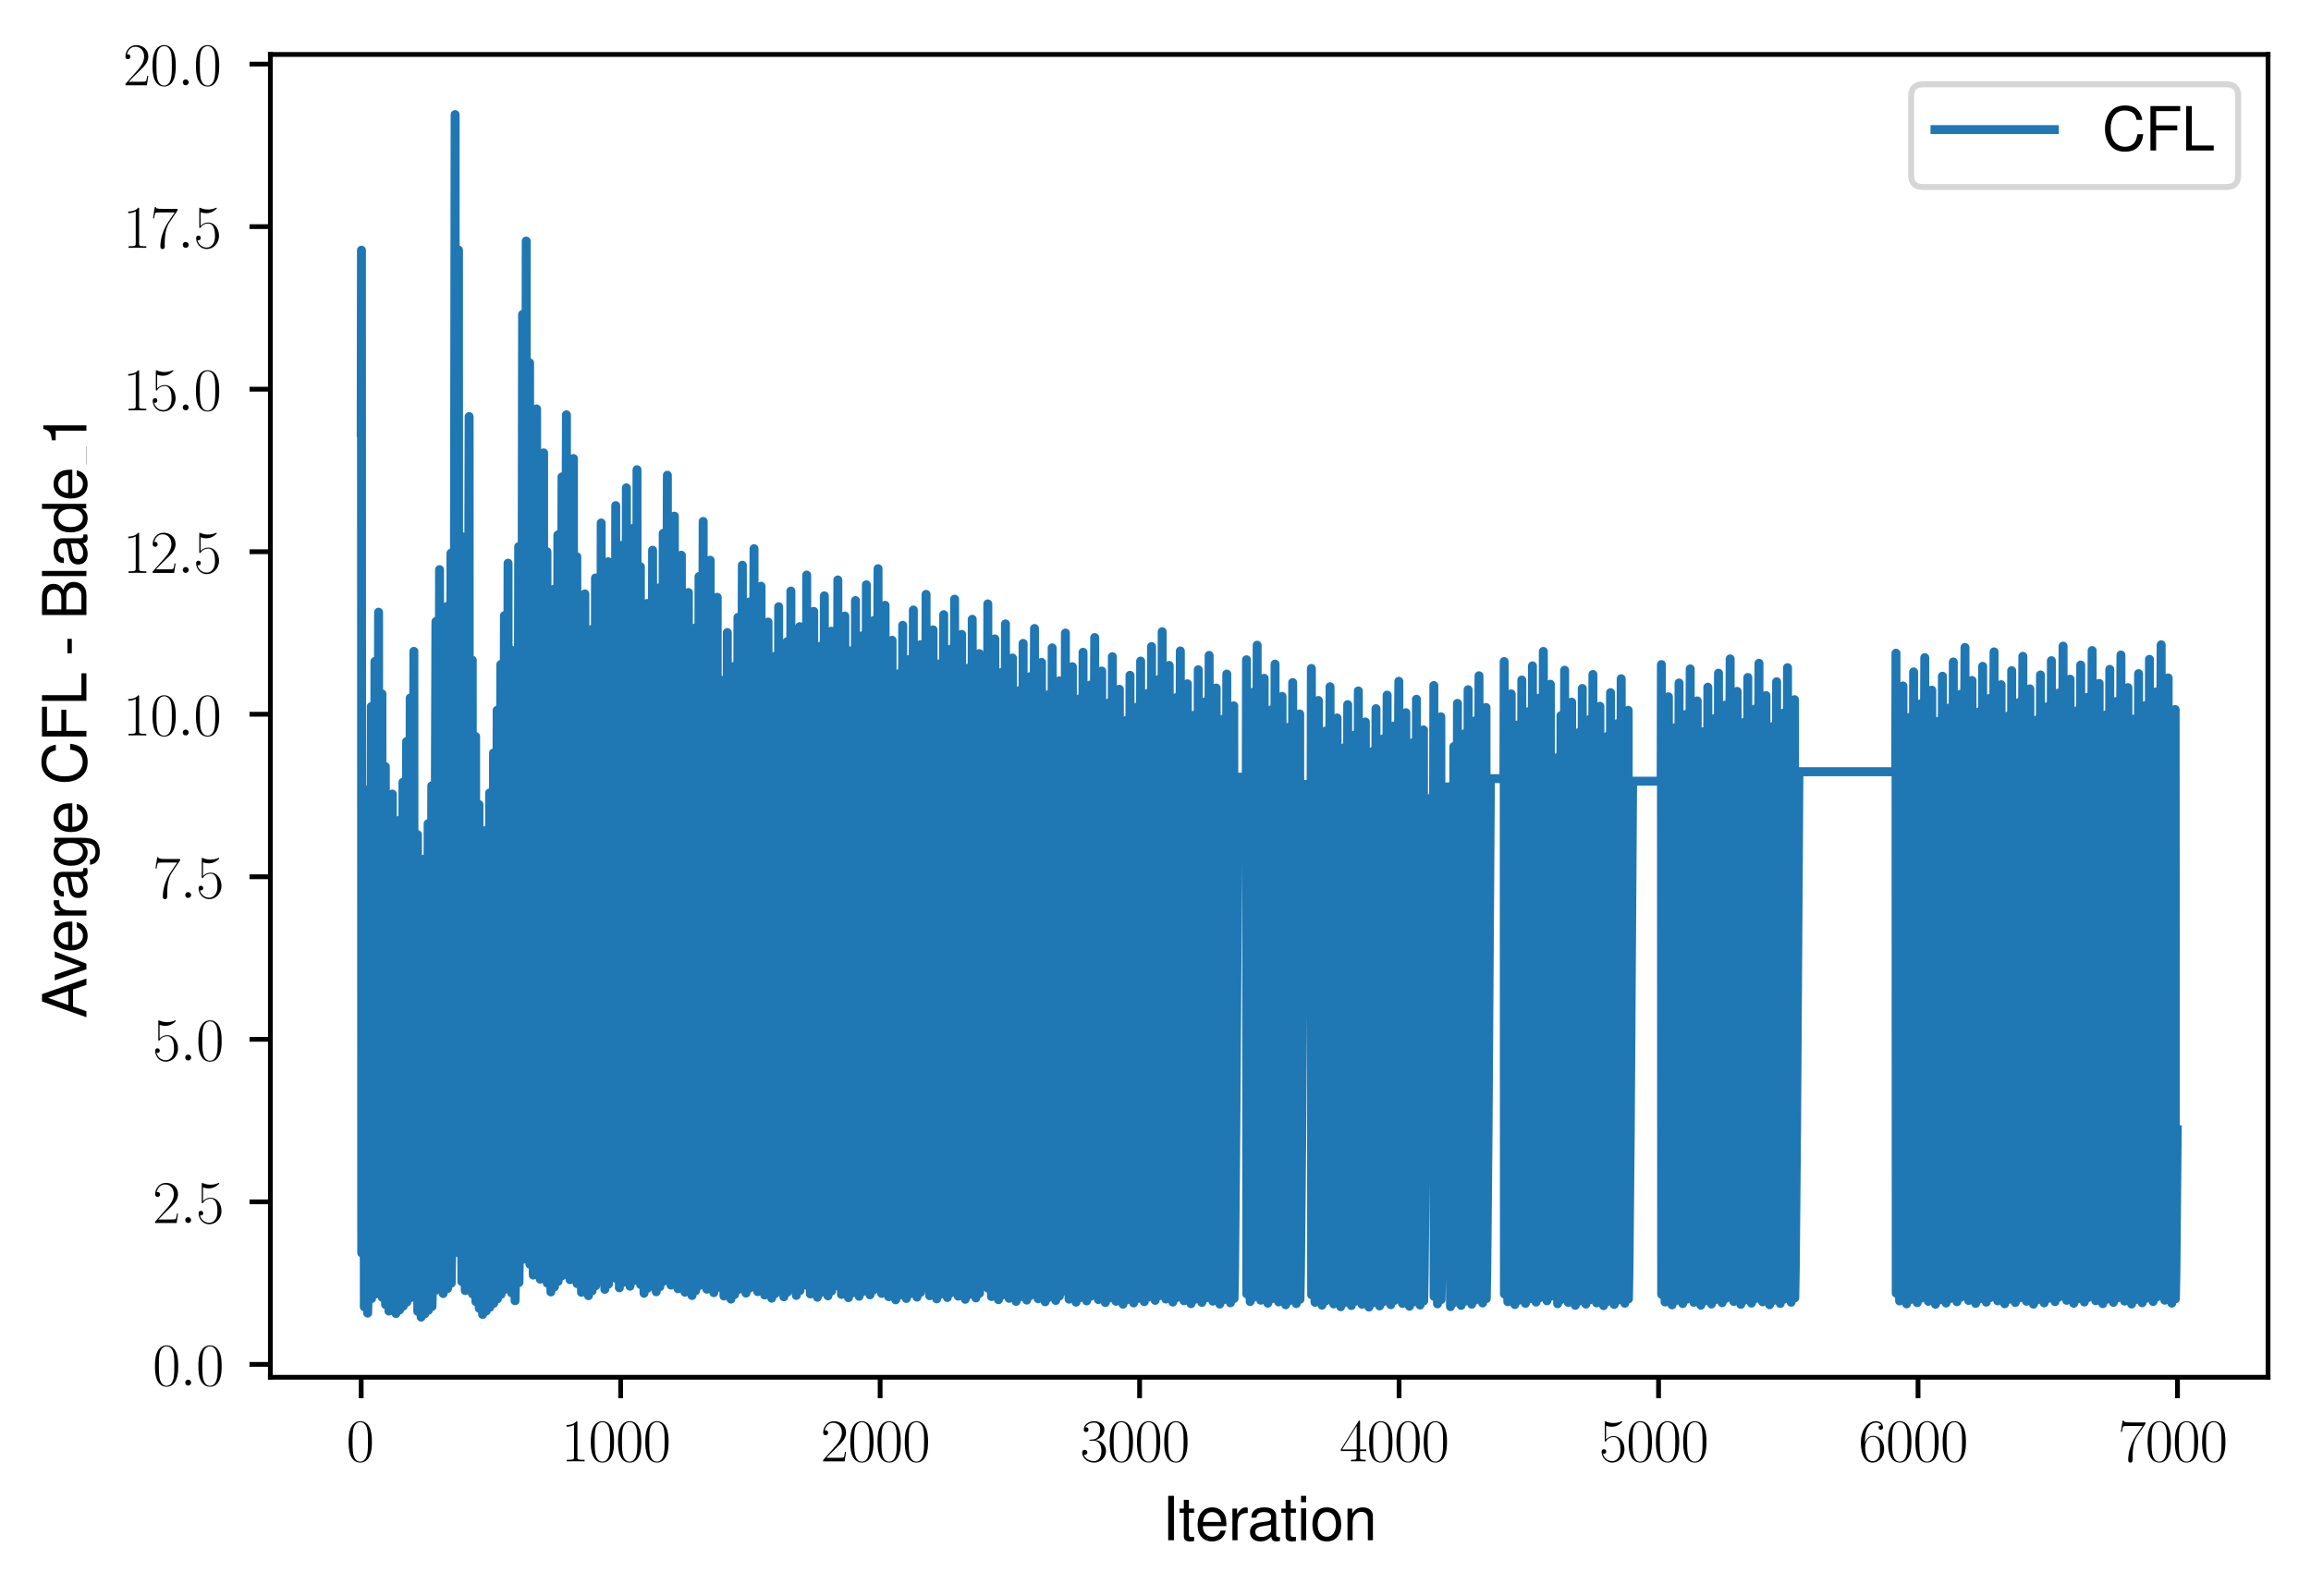 <?xml version="1.0" encoding="utf-8" standalone="no"?>
<!DOCTYPE svg PUBLIC "-//W3C//DTD SVG 1.1//EN"
  "http://www.w3.org/Graphics/SVG/1.1/DTD/svg11.dtd">
<svg xmlns:xlink="http://www.w3.org/1999/xlink" width="387.316pt" height="267.53pt" viewBox="0 0 387.316 267.53" xmlns="http://www.w3.org/2000/svg" version="1.1">
 <defs>
  <style type="text/css">*{stroke-linejoin: round; stroke-linecap: butt}</style>
 </defs>
 <g id="figure_1">
  <g id="patch_1">
   <path d="M 0 267.53 
L 387.316 267.53 
L 387.316 0 
L 0 0 
z
" style="fill: #ffffff"/>
  </g>
  <g id="axes_1">
   <g id="patch_2">
    <path d="M 45.316 230.889 
L 380.116 230.889 
L 380.116 9.129 
L 45.316 9.129 
z
" style="fill: #ffffff"/>
   </g>
   <g id="matplotlib.axis_1">
    <g id="xtick_1">
     <g id="line2d_1">
      <defs>
       <path id="m646fad2a45" d="M 0 0 
L 0 3.5 
" style="stroke: #000000; stroke-width: 0.8"/>
      </defs>
      <g>
       <use xlink:href="#m646fad2a45" x="60.534" y="230.889" style="stroke: #000000; stroke-width: 0.8"/>
      </g>
     </g>
     <g id="text_1">
      <!-- $\mathdefault{0}$ -->
      <g transform="translate(58.044 244.987) scale(0.1 -0.1)">
       <defs>
        <path id="CMR17-30" d="M 2688 2038 
C 2688 2430 2682 3099 2413 3613 
C 2176 4063 1798 4224 1466 4224 
C 1158 4224 768 4082 525 3620 
C 269 3137 243 2539 243 2038 
C 243 1671 250 1112 448 623 
C 723 -39 1216 -128 1466 -128 
C 1760 -128 2208 -7 2470 604 
C 2662 1048 2688 1568 2688 2038 
z
M 1466 -26 
C 1056 -26 813 328 723 816 
C 653 1196 653 1749 653 2109 
C 653 2604 653 3015 736 3407 
C 858 3954 1216 4121 1466 4121 
C 1728 4121 2067 3947 2189 3420 
C 2272 3054 2278 2623 2278 2109 
C 2278 1691 2278 1176 2202 797 
C 2067 96 1690 -26 1466 -26 
z
" transform="scale(0.016)"/>
       </defs>
       <use xlink:href="#CMR17-30" transform="scale(0.996)"/>
      </g>
     </g>
    </g>
    <g id="xtick_2">
     <g id="line2d_2">
      <g>
       <use xlink:href="#m646fad2a45" x="104.021" y="230.889" style="stroke: #000000; stroke-width: 0.8"/>
      </g>
     </g>
     <g id="text_2">
      <!-- $\mathdefault{1000}$ -->
      <g transform="translate(94.058 244.987) scale(0.1 -0.1)">
       <defs>
        <path id="CMR17-31" d="M 1702 4083 
C 1702 4217 1696 4224 1606 4224 
C 1357 3927 979 3833 621 3820 
C 602 3820 570 3820 563 3808 
C 557 3795 557 3782 557 3648 
C 755 3648 1088 3686 1344 3839 
L 1344 467 
C 1344 243 1331 166 781 166 
L 589 166 
L 589 0 
C 896 6 1216 12 1523 12 
C 1830 12 2150 6 2458 0 
L 2458 166 
L 2266 166 
C 1715 166 1702 236 1702 467 
L 1702 4083 
z
" transform="scale(0.016)"/>
       </defs>
       <use xlink:href="#CMR17-31" transform="scale(0.996)"/>
       <use xlink:href="#CMR17-30" transform="translate(45.69 0) scale(0.996)"/>
       <use xlink:href="#CMR17-30" transform="translate(91.381 0) scale(0.996)"/>
       <use xlink:href="#CMR17-30" transform="translate(137.071 0) scale(0.996)"/>
      </g>
     </g>
    </g>
    <g id="xtick_3">
     <g id="line2d_3">
      <g>
       <use xlink:href="#m646fad2a45" x="147.508" y="230.889" style="stroke: #000000; stroke-width: 0.8"/>
      </g>
     </g>
     <g id="text_3">
      <!-- $\mathdefault{2000}$ -->
      <g transform="translate(137.545 244.987) scale(0.1 -0.1)">
       <defs>
        <path id="CMR17-32" d="M 2669 990 
L 2554 990 
C 2490 537 2438 460 2413 422 
C 2381 371 1920 371 1830 371 
L 602 371 
C 832 620 1280 1073 1824 1596 
C 2214 1966 2669 2400 2669 3033 
C 2669 3788 2067 4224 1395 4224 
C 691 4224 262 3603 262 3027 
C 262 2777 448 2745 525 2745 
C 589 2745 781 2783 781 3007 
C 781 3206 614 3264 525 3264 
C 486 3264 448 3257 422 3244 
C 544 3788 915 4057 1306 4057 
C 1862 4057 2227 3616 2227 3033 
C 2227 2477 1901 1998 1536 1583 
L 262 147 
L 262 0 
L 2515 0 
L 2669 990 
z
" transform="scale(0.016)"/>
       </defs>
       <use xlink:href="#CMR17-32" transform="scale(0.996)"/>
       <use xlink:href="#CMR17-30" transform="translate(45.69 0) scale(0.996)"/>
       <use xlink:href="#CMR17-30" transform="translate(91.381 0) scale(0.996)"/>
       <use xlink:href="#CMR17-30" transform="translate(137.071 0) scale(0.996)"/>
      </g>
     </g>
    </g>
    <g id="xtick_4">
     <g id="line2d_4">
      <g>
       <use xlink:href="#m646fad2a45" x="190.994" y="230.889" style="stroke: #000000; stroke-width: 0.8"/>
      </g>
     </g>
     <g id="text_4">
      <!-- $\mathdefault{3000}$ -->
      <g transform="translate(181.032 244.987) scale(0.1 -0.1)">
       <defs>
        <path id="CMR17-33" d="M 1414 2176 
C 1984 2176 2234 1673 2234 1094 
C 2234 322 1824 25 1453 25 
C 1114 25 563 193 390 691 
C 422 678 454 678 486 678 
C 640 678 755 780 755 947 
C 755 1132 614 1216 486 1216 
C 378 1216 211 1164 211 927 
C 211 335 787 -128 1466 -128 
C 2176 -128 2720 432 2720 1087 
C 2720 1718 2208 2176 1600 2246 
C 2086 2347 2554 2776 2554 3353 
C 2554 3856 2048 4224 1472 4224 
C 890 4224 378 3862 378 3347 
C 378 3123 544 3084 627 3084 
C 762 3084 877 3167 877 3334 
C 877 3500 762 3584 627 3584 
C 602 3584 570 3584 544 3571 
C 730 3999 1235 4076 1459 4076 
C 1683 4076 2106 3966 2106 3347 
C 2106 3167 2080 2851 1862 2574 
C 1670 2329 1453 2316 1242 2297 
C 1210 2297 1062 2284 1037 2284 
C 992 2278 966 2272 966 2227 
C 966 2182 973 2176 1101 2176 
L 1414 2176 
z
" transform="scale(0.016)"/>
       </defs>
       <use xlink:href="#CMR17-33" transform="scale(0.996)"/>
       <use xlink:href="#CMR17-30" transform="translate(45.69 0) scale(0.996)"/>
       <use xlink:href="#CMR17-30" transform="translate(91.381 0) scale(0.996)"/>
       <use xlink:href="#CMR17-30" transform="translate(137.071 0) scale(0.996)"/>
      </g>
     </g>
    </g>
    <g id="xtick_5">
     <g id="line2d_5">
      <g>
       <use xlink:href="#m646fad2a45" x="234.481" y="230.889" style="stroke: #000000; stroke-width: 0.8"/>
      </g>
     </g>
     <g id="text_5">
      <!-- $\mathdefault{4000}$ -->
      <g transform="translate(224.519 244.987) scale(0.1 -0.1)">
       <defs>
        <path id="CMR17-34" d="M 2150 4147 
C 2150 4281 2144 4288 2029 4288 
L 128 1254 
L 128 1088 
L 1779 1088 
L 1779 460 
C 1779 230 1766 166 1318 166 
L 1197 166 
L 1197 0 
C 1402 12 1747 12 1965 12 
C 2182 12 2528 12 2733 0 
L 2733 166 
L 2611 166 
C 2163 166 2150 230 2150 460 
L 2150 1088 
L 2803 1088 
L 2803 1254 
L 2150 1254 
L 2150 4147 
z
M 1798 3723 
L 1798 1254 
L 256 1254 
L 1798 3723 
z
" transform="scale(0.016)"/>
       </defs>
       <use xlink:href="#CMR17-34" transform="scale(0.996)"/>
       <use xlink:href="#CMR17-30" transform="translate(45.69 0) scale(0.996)"/>
       <use xlink:href="#CMR17-30" transform="translate(91.381 0) scale(0.996)"/>
       <use xlink:href="#CMR17-30" transform="translate(137.071 0) scale(0.996)"/>
      </g>
     </g>
    </g>
    <g id="xtick_6">
     <g id="line2d_6">
      <g>
       <use xlink:href="#m646fad2a45" x="277.968" y="230.889" style="stroke: #000000; stroke-width: 0.8"/>
      </g>
     </g>
     <g id="text_6">
      <!-- $\mathdefault{5000}$ -->
      <g transform="translate(268.005 244.987) scale(0.1 -0.1)">
       <defs>
        <path id="CMR17-35" d="M 730 3750 
C 794 3724 1056 3641 1325 3641 
C 1920 3641 2246 3961 2432 4140 
C 2432 4191 2432 4224 2394 4224 
C 2387 4224 2374 4224 2323 4198 
C 2099 4102 1837 4032 1517 4032 
C 1325 4032 1037 4055 723 4191 
C 653 4224 640 4224 634 4224 
C 602 4224 595 4217 595 4090 
L 595 2231 
C 595 2113 595 2080 659 2080 
C 691 2080 704 2093 736 2139 
C 941 2435 1222 2560 1542 2560 
C 1766 2560 2246 2415 2246 1293 
C 2246 1087 2246 716 2054 422 
C 1894 159 1645 25 1370 25 
C 947 25 518 319 403 812 
C 429 806 480 793 506 793 
C 589 793 749 838 749 1036 
C 749 1209 627 1280 506 1280 
C 358 1280 262 1190 262 1011 
C 262 454 704 -128 1382 -128 
C 2042 -128 2669 441 2669 1267 
C 2669 2054 2170 2662 1549 2662 
C 1222 2662 947 2540 730 2304 
L 730 3750 
z
" transform="scale(0.016)"/>
       </defs>
       <use xlink:href="#CMR17-35" transform="scale(0.996)"/>
       <use xlink:href="#CMR17-30" transform="translate(45.69 0) scale(0.996)"/>
       <use xlink:href="#CMR17-30" transform="translate(91.381 0) scale(0.996)"/>
       <use xlink:href="#CMR17-30" transform="translate(137.071 0) scale(0.996)"/>
      </g>
     </g>
    </g>
    <g id="xtick_7">
     <g id="line2d_7">
      <g>
       <use xlink:href="#m646fad2a45" x="321.455" y="230.889" style="stroke: #000000; stroke-width: 0.8"/>
      </g>
     </g>
     <g id="text_7">
      <!-- $\mathdefault{6000}$ -->
      <g transform="translate(311.492 244.987) scale(0.1 -0.1)">
       <defs>
        <path id="CMR17-36" d="M 678 2198 
C 678 3712 1395 4076 1811 4076 
C 1946 4076 2272 4049 2400 3782 
C 2298 3782 2106 3782 2106 3558 
C 2106 3385 2246 3328 2336 3328 
C 2394 3328 2566 3353 2566 3571 
C 2566 3987 2246 4224 1805 4224 
C 1043 4224 243 3411 243 2011 
C 243 257 966 -128 1478 -128 
C 2099 -128 2688 431 2688 1295 
C 2688 2101 2170 2688 1517 2688 
C 1126 2688 838 2430 678 1979 
L 678 2198 
z
M 1478 25 
C 691 25 691 1212 691 1450 
C 691 1914 909 2585 1504 2585 
C 1613 2585 1926 2585 2138 2140 
C 2253 1889 2253 1624 2253 1302 
C 2253 954 2253 696 2118 438 
C 1978 173 1773 25 1478 25 
z
" transform="scale(0.016)"/>
       </defs>
       <use xlink:href="#CMR17-36" transform="scale(0.996)"/>
       <use xlink:href="#CMR17-30" transform="translate(45.69 0) scale(0.996)"/>
       <use xlink:href="#CMR17-30" transform="translate(91.381 0) scale(0.996)"/>
       <use xlink:href="#CMR17-30" transform="translate(137.071 0) scale(0.996)"/>
      </g>
     </g>
    </g>
    <g id="xtick_8">
     <g id="line2d_8">
      <g>
       <use xlink:href="#m646fad2a45" x="364.941" y="230.889" style="stroke: #000000; stroke-width: 0.8"/>
      </g>
     </g>
     <g id="text_8">
      <!-- $\mathdefault{7000}$ -->
      <g transform="translate(354.979 244.987) scale(0.1 -0.1)">
       <defs>
        <path id="CMR17-37" d="M 2886 3955 
L 2886 4096 
L 1382 4096 
C 634 4096 621 4166 595 4288 
L 480 4288 
L 294 3104 
L 410 3104 
C 429 3226 474 3552 550 3673 
C 589 3724 1062 3724 1171 3724 
L 2579 3724 
L 1869 2670 
C 1395 1961 1069 1003 1069 166 
C 1069 89 1069 -128 1299 -128 
C 1530 -128 1530 89 1530 172 
L 1530 466 
C 1530 1514 1709 2204 2003 2644 
L 2886 3955 
z
" transform="scale(0.016)"/>
       </defs>
       <use xlink:href="#CMR17-37" transform="scale(0.996)"/>
       <use xlink:href="#CMR17-30" transform="translate(45.69 0) scale(0.996)"/>
       <use xlink:href="#CMR17-30" transform="translate(91.381 0) scale(0.996)"/>
       <use xlink:href="#CMR17-30" transform="translate(137.071 0) scale(0.996)"/>
      </g>
     </g>
    </g>
    <g id="text_9">
     <!-- Iteration -->
     <g transform="translate(194.769 258.208) scale(0.1 -0.1)">
      <defs>
       <path id="NimbusSanL-Regu-49" d="M 1242 4672 
L 640 4672 
L 640 0 
L 1242 0 
L 1242 4672 
z
" transform="scale(0.016)"/>
       <path id="NimbusSanL-Regu-74" d="M 1626 3328 
L 1075 3328 
L 1075 4249 
L 544 4249 
L 544 3328 
L 90 3328 
L 90 2892 
L 544 2892 
L 544 402 
C 544 64 774 -128 1190 -128 
C 1318 -128 1446 -116 1626 -84 
L 1626 364 
C 1555 345 1472 339 1370 339 
C 1139 339 1075 402 1075 634 
L 1075 2892 
L 1626 2892 
L 1626 3328 
z
" transform="scale(0.016)"/>
       <path id="NimbusSanL-Regu-65" d="M 3283 1484 
C 3283 1998 3245 2311 3149 2565 
C 2931 3123 2419 3456 1792 3456 
C 858 3456 256 2734 256 1619 
C 256 545 838 -128 1779 -128 
C 2547 -128 3078 307 3213 1018 
L 2675 1018 
C 2528 588 2227 364 1798 364 
C 1459 364 1171 514 992 787 
C 864 974 819 1161 813 1484 
L 3283 1484 
z
M 826 1920 
C 870 2552 1248 2963 1786 2963 
C 2310 2963 2714 2519 2714 1959 
C 2714 1946 2714 1933 2707 1920 
L 826 1920 
z
" transform="scale(0.016)"/>
       <path id="NimbusSanL-Regu-72" d="M 442 3328 
L 442 0 
L 979 0 
L 979 1727 
C 979 2203 1101 2514 1357 2698 
C 1523 2819 1683 2857 2054 2863 
L 2054 3404 
C 1965 3449 1920 3456 1850 3456 
C 1504 3456 1242 3251 934 2750 
L 934 3328 
L 442 3328 
z
" transform="scale(0.016)"/>
       <path id="NimbusSanL-Regu-61" d="M 3424 332 
C 3366 320 3341 320 3309 320 
C 3123 320 3021 415 3021 581 
L 3021 2542 
C 3021 3135 2586 3456 1760 3456 
C 1274 3456 870 3315 646 3065 
C 493 2893 429 2702 416 2370 
L 954 2370 
C 998 2778 1242 2963 1741 2963 
C 2221 2963 2490 2784 2490 2466 
L 2490 2326 
C 2490 2103 2355 2007 1933 1956 
C 1178 1861 1062 1835 858 1753 
C 467 1593 269 1294 269 861 
C 269 256 691 -128 1370 -128 
C 1792 -128 2131 19 2509 364 
C 2547 25 2714 -128 3059 -128 
C 3168 -128 3251 -116 3424 -71 
L 3424 332 
z
M 2490 1071 
C 2490 893 2438 785 2278 638 
C 2061 441 1798 339 1485 339 
C 1069 339 826 536 826 874 
C 826 1224 1062 1402 1632 1485 
C 2195 1562 2310 1587 2490 1670 
L 2490 1071 
z
" transform="scale(0.016)"/>
       <path id="NimbusSanL-Regu-69" d="M 960 3358 
L 429 3358 
L 429 0 
L 960 0 
L 960 3358 
z
M 960 4672 
L 422 4672 
L 422 3999 
L 960 3999 
L 960 4672 
z
" transform="scale(0.016)"/>
       <path id="NimbusSanL-Regu-6f" d="M 1741 3456 
C 800 3456 230 2784 230 1663 
C 230 543 794 -128 1747 -128 
C 2688 -128 3264 543 3264 1638 
C 3264 2791 2707 3456 1741 3456 
z
M 1747 2963 
C 2349 2963 2707 2472 2707 1644 
C 2707 861 2336 364 1747 364 
C 1152 364 787 855 787 1663 
C 787 2466 1152 2963 1747 2963 
z
" transform="scale(0.016)"/>
       <path id="NimbusSanL-Regu-6e" d="M 448 3328 
L 448 0 
L 986 0 
L 986 1835 
C 986 2539 1344 2988 1894 2988 
C 2317 2988 2586 2732 2586 2328 
L 2586 0 
L 3117 0 
L 3117 2539 
C 3117 3097 2701 3456 2054 3456 
C 1555 3456 1235 3263 941 2796 
L 941 3328 
L 448 3328 
z
" transform="scale(0.016)"/>
      </defs>
      <use xlink:href="#NimbusSanL-Regu-49" transform="scale(0.996)"/>
      <use xlink:href="#NimbusSanL-Regu-74" transform="translate(27.695 0) scale(0.996)"/>
      <use xlink:href="#NimbusSanL-Regu-65" transform="translate(55.39 0) scale(0.996)"/>
      <use xlink:href="#NimbusSanL-Regu-72" transform="translate(110.782 0) scale(0.996)"/>
      <use xlink:href="#NimbusSanL-Regu-61" transform="translate(142.961 0) scale(0.996)"/>
      <use xlink:href="#NimbusSanL-Regu-74" transform="translate(198.353 0) scale(0.996)"/>
      <use xlink:href="#NimbusSanL-Regu-69" transform="translate(226.048 0) scale(0.996)"/>
      <use xlink:href="#NimbusSanL-Regu-6f" transform="translate(248.165 0) scale(0.996)"/>
      <use xlink:href="#NimbusSanL-Regu-6e" transform="translate(303.556 0) scale(0.996)"/>
     </g>
    </g>
   </g>
   <g id="matplotlib.axis_2">
    <g id="ytick_1">
     <g id="line2d_9">
      <defs>
       <path id="m54e0101ecf" d="M 0 0 
L -3.5 0 
" style="stroke: #000000; stroke-width: 0.8"/>
      </defs>
      <g>
       <use xlink:href="#m54e0101ecf" x="45.316" y="228.728" style="stroke: #000000; stroke-width: 0.8"/>
      </g>
     </g>
     <g id="text_10">
      <!-- $\mathdefault{0.0}$ -->
      <g transform="translate(25.586 232.277) scale(0.1 -0.1)">
       <defs>
        <path id="CMMI12-3a" d="M 1178 307 
C 1178 492 1024 620 870 620 
C 685 620 557 467 557 313 
C 557 128 710 0 864 0 
C 1050 0 1178 153 1178 307 
z
" transform="scale(0.016)"/>
       </defs>
       <use xlink:href="#CMR17-30" transform="scale(0.996)"/>
       <use xlink:href="#CMMI12-3a" transform="translate(45.69 0) scale(0.996)"/>
       <use xlink:href="#CMR17-30" transform="translate(72.788 0) scale(0.996)"/>
      </g>
     </g>
    </g>
    <g id="ytick_2">
     <g id="line2d_10">
      <g>
       <use xlink:href="#m54e0101ecf" x="45.316" y="201.48" style="stroke: #000000; stroke-width: 0.8"/>
      </g>
     </g>
     <g id="text_11">
      <!-- $\mathdefault{2.5}$ -->
      <g transform="translate(25.586 205.03) scale(0.1 -0.1)">
       <use xlink:href="#CMR17-32" transform="scale(0.996)"/>
       <use xlink:href="#CMMI12-3a" transform="translate(45.69 0) scale(0.996)"/>
       <use xlink:href="#CMR17-35" transform="translate(72.788 0) scale(0.996)"/>
      </g>
     </g>
    </g>
    <g id="ytick_3">
     <g id="line2d_11">
      <g>
       <use xlink:href="#m54e0101ecf" x="45.316" y="174.233" style="stroke: #000000; stroke-width: 0.8"/>
      </g>
     </g>
     <g id="text_12">
      <!-- $\mathdefault{5.0}$ -->
      <g transform="translate(25.586 177.782) scale(0.1 -0.1)">
       <use xlink:href="#CMR17-35" transform="scale(0.996)"/>
       <use xlink:href="#CMMI12-3a" transform="translate(45.69 0) scale(0.996)"/>
       <use xlink:href="#CMR17-30" transform="translate(72.788 0) scale(0.996)"/>
      </g>
     </g>
    </g>
    <g id="ytick_4">
     <g id="line2d_12">
      <g>
       <use xlink:href="#m54e0101ecf" x="45.316" y="146.986" style="stroke: #000000; stroke-width: 0.8"/>
      </g>
     </g>
     <g id="text_13">
      <!-- $\mathdefault{7.5}$ -->
      <g transform="translate(25.586 150.535) scale(0.1 -0.1)">
       <use xlink:href="#CMR17-37" transform="scale(0.996)"/>
       <use xlink:href="#CMMI12-3a" transform="translate(45.69 0) scale(0.996)"/>
       <use xlink:href="#CMR17-35" transform="translate(72.788 0) scale(0.996)"/>
      </g>
     </g>
    </g>
    <g id="ytick_5">
     <g id="line2d_13">
      <g>
       <use xlink:href="#m54e0101ecf" x="45.316" y="119.738" style="stroke: #000000; stroke-width: 0.8"/>
      </g>
     </g>
     <g id="text_14">
      <!-- $\mathdefault{10.0}$ -->
      <g transform="translate(20.605 123.288) scale(0.1 -0.1)">
       <use xlink:href="#CMR17-31" transform="scale(0.996)"/>
       <use xlink:href="#CMR17-30" transform="translate(45.69 0) scale(0.996)"/>
       <use xlink:href="#CMMI12-3a" transform="translate(91.381 0) scale(0.996)"/>
       <use xlink:href="#CMR17-30" transform="translate(118.478 0) scale(0.996)"/>
      </g>
     </g>
    </g>
    <g id="ytick_6">
     <g id="line2d_14">
      <g>
       <use xlink:href="#m54e0101ecf" x="45.316" y="92.491" style="stroke: #000000; stroke-width: 0.8"/>
      </g>
     </g>
     <g id="text_15">
      <!-- $\mathdefault{12.5}$ -->
      <g transform="translate(20.605 96.04) scale(0.1 -0.1)">
       <use xlink:href="#CMR17-31" transform="scale(0.996)"/>
       <use xlink:href="#CMR17-32" transform="translate(45.69 0) scale(0.996)"/>
       <use xlink:href="#CMMI12-3a" transform="translate(91.381 0) scale(0.996)"/>
       <use xlink:href="#CMR17-35" transform="translate(118.478 0) scale(0.996)"/>
      </g>
     </g>
    </g>
    <g id="ytick_7">
     <g id="line2d_15">
      <g>
       <use xlink:href="#m54e0101ecf" x="45.316" y="65.244" style="stroke: #000000; stroke-width: 0.8"/>
      </g>
     </g>
     <g id="text_16">
      <!-- $\mathdefault{15.0}$ -->
      <g transform="translate(20.605 68.793) scale(0.1 -0.1)">
       <use xlink:href="#CMR17-31" transform="scale(0.996)"/>
       <use xlink:href="#CMR17-35" transform="translate(45.69 0) scale(0.996)"/>
       <use xlink:href="#CMMI12-3a" transform="translate(91.381 0) scale(0.996)"/>
       <use xlink:href="#CMR17-30" transform="translate(118.478 0) scale(0.996)"/>
      </g>
     </g>
    </g>
    <g id="ytick_8">
     <g id="line2d_16">
      <g>
       <use xlink:href="#m54e0101ecf" x="45.316" y="37.996" style="stroke: #000000; stroke-width: 0.8"/>
      </g>
     </g>
     <g id="text_17">
      <!-- $\mathdefault{17.5}$ -->
      <g transform="translate(20.605 41.546) scale(0.1 -0.1)">
       <use xlink:href="#CMR17-31" transform="scale(0.996)"/>
       <use xlink:href="#CMR17-37" transform="translate(45.69 0) scale(0.996)"/>
       <use xlink:href="#CMMI12-3a" transform="translate(91.381 0) scale(0.996)"/>
       <use xlink:href="#CMR17-35" transform="translate(118.478 0) scale(0.996)"/>
      </g>
     </g>
    </g>
    <g id="ytick_9">
     <g id="line2d_17">
      <g>
       <use xlink:href="#m54e0101ecf" x="45.316" y="10.749" style="stroke: #000000; stroke-width: 0.8"/>
      </g>
     </g>
     <g id="text_18">
      <!-- $\mathdefault{20.0}$ -->
      <g transform="translate(20.605 14.298) scale(0.1 -0.1)">
       <use xlink:href="#CMR17-32" transform="scale(0.996)"/>
       <use xlink:href="#CMR17-30" transform="translate(45.69 0) scale(0.996)"/>
       <use xlink:href="#CMMI12-3a" transform="translate(91.381 0) scale(0.996)"/>
       <use xlink:href="#CMR17-30" transform="translate(118.478 0) scale(0.996)"/>
      </g>
     </g>
    </g>
    <g id="text_19">
     <!-- Average CFL - Blade_1 -->
     <g transform="translate(14.483 170.708) rotate(-90) scale(0.1 -0.1)">
      <defs>
       <path id="NimbusSanL-Regu-41" d="M 3034 1408 
L 3514 0 
L 4179 0 
L 2541 4672 
L 1773 4672 
L 109 0 
L 742 0 
L 1235 1408 
L 3034 1408 
z
M 2867 1907 
L 1382 1907 
L 2150 4032 
L 2867 1907 
z
" transform="scale(0.016)"/>
       <path id="NimbusSanL-Regu-76" d="M 1824 0 
L 3110 3328 
L 2509 3328 
L 1562 629 
L 666 3328 
L 64 3328 
L 1242 0 
L 1824 0 
z
" transform="scale(0.016)"/>
       <path id="NimbusSanL-Regu-67" d="M 2637 3359 
L 2637 2873 
C 2368 3270 2042 3456 1613 3456 
C 762 3456 186 2714 186 1632 
C 186 1084 333 638 608 320 
C 858 38 1216 -128 1568 -128 
C 1990 -128 2285 51 2586 473 
L 2586 300 
C 2586 -155 2528 -441 2394 -634 
C 2253 -841 1978 -960 1651 -960 
C 1408 -960 1190 -894 1043 -774 
C 922 -674 870 -581 838 -375 
L 294 -375 
C 352 -1031 845 -1408 1632 -1408 
C 2131 -1408 2560 -1248 2778 -980 
C 3034 -661 3130 -222 3130 568 
L 3130 3359 
L 2637 3359 
z
M 1670 2963 
C 2246 2963 2586 2479 2586 1644 
C 2586 848 2240 364 1677 364 
C 1094 364 742 855 742 1663 
C 742 2466 1101 2963 1670 2963 
z
" transform="scale(0.016)"/>
       <path id="NimbusSanL-Regu-43" d="M 4237 3219 
C 4051 4236 3462 4736 2438 4736 
C 1811 4736 1306 4537 960 4154 
C 538 3696 307 3035 307 2284 
C 307 1522 544 867 986 415 
C 1344 44 1805 -128 2413 -128 
C 3552 -128 4192 485 4333 1712 
L 3718 1712 
C 3667 1394 3603 1178 3507 994 
C 3315 612 2918 396 2419 396 
C 1491 396 902 1134 902 2291 
C 902 3480 1466 4211 2368 4211 
C 2746 4211 3098 4096 3290 3918 
C 3462 3759 3558 3562 3629 3219 
L 4237 3219 
z
" transform="scale(0.016)"/>
       <path id="NimbusSanL-Regu-46" d="M 1171 2112 
L 3398 2112 
L 3398 2636 
L 1171 2636 
L 1171 4147 
L 3706 4147 
L 3706 4672 
L 576 4672 
L 576 0 
L 1171 0 
L 1171 2112 
z
" transform="scale(0.016)"/>
       <path id="NimbusSanL-Regu-4c" d="M 1107 4672 
L 512 4672 
L 512 0 
L 3411 0 
L 3411 524 
L 1107 524 
L 1107 4672 
z
" transform="scale(0.016)"/>
       <path id="NimbusSanL-Regu-2d" d="M 1818 1996 
L 294 1996 
L 294 1536 
L 1818 1536 
L 1818 1996 
z
" transform="scale(0.016)"/>
       <path id="NimbusSanL-Regu-42" d="M 506 0 
L 2611 0 
C 3053 0 3379 121 3629 390 
C 3859 632 3987 961 3987 1321 
C 3987 1878 3731 2214 3136 2444 
C 3558 2643 3782 2994 3782 3476 
C 3782 3821 3654 4127 3411 4345 
C 3168 4569 2848 4672 2400 4672 
L 506 4672 
L 506 0 
z
M 1101 2636 
L 1101 4147 
L 2253 4147 
C 2586 4147 2771 4101 2931 3977 
C 3098 3847 3187 3652 3187 3391 
C 3187 3138 3098 2936 2931 2806 
C 2771 2682 2586 2636 2253 2636 
L 1101 2636 
z
M 1101 524 
L 1101 2112 
L 2554 2112 
C 2842 2112 3034 2042 3174 1890 
C 3315 1745 3392 1542 3392 1315 
C 3392 1093 3315 891 3174 746 
C 3034 594 2842 524 2554 524 
L 1101 524 
z
" transform="scale(0.016)"/>
       <path id="NimbusSanL-Regu-6c" d="M 973 4672 
L 435 4672 
L 435 0 
L 973 0 
L 973 4672 
z
" transform="scale(0.016)"/>
       <path id="NimbusSanL-Regu-64" d="M 3168 4672 
L 2637 4672 
L 2637 2937 
C 2413 3276 2054 3456 1606 3456 
C 736 3456 166 2759 166 1695 
C 166 568 723 -128 1626 -128 
C 2086 -128 2406 44 2694 460 
L 2694 19 
L 3168 19 
L 3168 4672 
z
M 1696 2956 
C 2272 2956 2637 2447 2637 1651 
C 2637 880 2266 371 1702 371 
C 1114 371 723 887 723 1663 
C 723 2440 1114 2956 1696 2956 
z
" transform="scale(0.016)"/>
       <path id="NimbusSanL-Regu-31" d="M 1658 3232 
L 1658 0 
L 2221 0 
L 2221 4537 
L 1850 4537 
C 1651 3840 1523 3744 653 3635 
L 653 3232 
L 1658 3232 
z
" transform="scale(0.016)"/>
      </defs>
      <use xlink:href="#NimbusSanL-Regu-41" transform="scale(0.996)"/>
      <use xlink:href="#NimbusSanL-Regu-76" transform="translate(62.466 0) scale(0.996)"/>
      <use xlink:href="#NimbusSanL-Regu-65" transform="translate(109.788 0) scale(0.996)"/>
      <use xlink:href="#NimbusSanL-Regu-72" transform="translate(165.18 0) scale(0.996)"/>
      <use xlink:href="#NimbusSanL-Regu-61" transform="translate(197.359 0) scale(0.996)"/>
      <use xlink:href="#NimbusSanL-Regu-67" transform="translate(252.751 0) scale(0.996)"/>
      <use xlink:href="#NimbusSanL-Regu-65" transform="translate(308.143 0) scale(0.996)"/>
      <use xlink:href="#NimbusSanL-Regu-43" transform="translate(391.229 0) scale(0.996)"/>
      <use xlink:href="#NimbusSanL-Regu-46" transform="translate(463.159 0) scale(0.996)"/>
      <use xlink:href="#NimbusSanL-Regu-4c" transform="translate(524.031 0) scale(0.996)"/>
      <use xlink:href="#NimbusSanL-Regu-2d" transform="translate(607.118 0) scale(0.996)"/>
      <use xlink:href="#NimbusSanL-Regu-42" transform="translate(667.988 0) scale(0.996)"/>
      <use xlink:href="#NimbusSanL-Regu-6c" transform="translate(734.438 0) scale(0.996)"/>
      <use xlink:href="#NimbusSanL-Regu-61" transform="translate(756.555 0) scale(0.996)"/>
      <use xlink:href="#NimbusSanL-Regu-64" transform="translate(811.947 0) scale(0.996)"/>
      <use xlink:href="#NimbusSanL-Regu-65" transform="translate(867.339 0) scale(0.996)"/>
      <use xlink:href="#NimbusSanL-Regu-31" transform="translate(958.596 0) scale(0.996)"/>
      <path d="M 928.708 0 
L 958.596 0 
L 958.596 0.399 
L 928.708 0.399 
L 928.708 0 
z
"/>
     </g>
    </g>
   </g>
   <g id="line2d_18">
    <path d="M 60.534 72.511 
L 60.578 41.944 
L 60.621 210.049 
L 60.708 201.831 
L 60.926 161.8 
L 61.013 132.352 
L 61.056 219.09 
L 61.143 214.85 
L 61.361 194.194 
L 61.578 142.798 
L 61.621 220.135 
L 61.708 216.354 
L 61.926 197.937 
L 62.143 152.112 
L 62.23 118.445 
L 62.274 217.699 
L 62.361 212.847 
L 62.578 189.212 
L 62.796 130.46 
L 62.839 110.869 
L 62.883 216.942 
L 62.97 211.756 
L 63.187 186.497 
L 63.404 123.643 
L 63.448 102.63 
L 63.491 216.118 
L 63.578 210.57 
L 63.796 183.545 
L 64.013 116.313 
L 64.057 217.486 
L 64.144 212.54 
L 64.361 188.447 
L 64.579 128.497 
L 64.622 218.705 
L 64.709 214.295 
L 64.926 192.813 
L 65.144 139.361 
L 65.187 219.791 
L 65.274 215.859 
L 65.492 196.706 
L 65.709 149.048 
L 65.753 133.112 
L 65.796 219.166 
L 65.883 214.959 
L 66.101 194.467 
L 66.318 143.476 
L 66.361 220.203 
L 66.448 216.451 
L 66.666 198.18 
L 66.883 152.716 
L 66.927 137.514 
L 66.97 219.606 
L 67.057 215.593 
L 67.275 196.044 
L 67.492 147.4 
L 67.536 131.135 
L 67.579 218.968 
L 67.666 214.674 
L 67.884 193.759 
L 68.101 141.713 
L 68.144 124.31 
L 68.188 218.286 
L 68.275 213.692 
L 68.492 191.313 
L 68.71 135.628 
L 68.753 117.008 
L 68.797 217.556 
L 68.884 212.64 
L 69.101 188.697 
L 69.319 129.117 
L 69.362 109.195 
L 69.406 216.774 
L 69.493 211.515 
L 69.71 185.897 
L 69.971 139.914 
L 70.014 219.846 
L 70.101 215.939 
L 70.319 196.904 
L 70.536 149.541 
L 70.58 220.809 
L 70.667 217.325 
L 70.884 200.354 
L 71.102 158.124 
L 71.145 144.003 
L 71.189 220.255 
L 71.275 216.527 
L 71.493 198.369 
L 71.71 153.186 
L 71.754 138.078 
L 71.797 219.663 
L 71.884 215.674 
L 72.102 196.246 
L 72.319 147.903 
L 72.363 131.739 
L 72.406 219.029 
L 72.493 214.761 
L 72.711 193.975 
L 72.928 142.251 
L 73.058 104.202 
L 73.102 216.275 
L 73.189 210.796 
L 73.406 184.108 
L 73.624 117.699 
L 73.667 95.493 
L 73.711 215.404 
L 73.798 209.542 
L 74.015 180.987 
L 74.233 109.934 
L 74.276 216.848 
L 74.363 211.622 
L 74.58 186.162 
L 74.972 101.627 
L 75.015 216.018 
L 75.102 210.425 
L 75.32 183.185 
L 75.537 115.403 
L 75.581 92.739 
L 75.624 215.129 
L 75.711 209.145 
L 75.929 180 
L 76.146 107.478 
L 76.276 19.209 
L 76.32 207.776 
L 76.407 198.557 
L 76.624 153.653 
L 76.842 41.919 
L 76.885 210.047 
L 76.972 201.827 
L 77.19 161.791 
L 77.364 89.927 
L 77.407 214.848 
L 77.494 208.74 
L 77.712 178.993 
L 77.929 104.972 
L 77.972 216.352 
L 78.059 210.907 
L 78.277 184.384 
L 78.494 118.386 
L 78.625 69.835 
L 78.668 212.838 
L 78.755 205.847 
L 78.973 171.794 
L 79.147 110.669 
L 79.19 216.922 
L 79.277 211.727 
L 79.494 186.425 
L 79.712 123.466 
L 79.755 218.202 
L 79.842 213.57 
L 80.06 191.01 
L 80.277 134.875 
L 80.321 219.342 
L 80.408 215.213 
L 80.625 195.099 
L 80.843 145.048 
L 80.886 220.36 
L 80.973 216.678 
L 81.19 198.744 
L 81.408 154.118 
L 81.451 139.196 
L 81.495 219.775 
L 81.582 215.835 
L 81.799 196.647 
L 82.017 148.9 
L 82.06 132.935 
L 82.104 219.148 
L 82.191 214.934 
L 82.408 194.403 
L 82.669 143.318 
L 82.713 126.235 
L 82.756 218.479 
L 82.843 213.969 
L 83.06 192.003 
L 83.278 137.345 
L 83.321 119.068 
L 83.365 217.762 
L 83.452 212.937 
L 83.669 189.435 
L 83.887 130.954 
L 83.93 111.399 
L 83.974 216.995 
L 84.061 211.832 
L 84.278 186.687 
L 84.495 124.116 
L 84.539 103.194 
L 84.582 216.174 
L 84.669 210.651 
L 84.887 183.747 
L 85.104 116.801 
L 85.148 94.415 
L 85.191 215.297 
L 85.278 209.387 
L 85.496 180.601 
L 85.713 108.974 
L 85.757 216.752 
L 85.844 211.483 
L 86.061 185.818 
L 86.278 121.954 
L 86.322 218.05 
L 86.409 213.352 
L 86.626 190.469 
L 86.844 133.527 
L 86.931 91.639 
L 86.974 215.019 
L 87.061 208.987 
L 87.279 179.606 
L 87.496 106.498 
L 87.583 52.716 
L 87.627 211.127 
L 87.713 203.382 
L 87.931 165.66 
L 88.148 71.794 
L 88.192 40.408 
L 88.235 209.896 
L 88.322 201.61 
L 88.54 161.249 
L 88.757 60.82 
L 88.801 211.937 
L 88.888 204.549 
L 89.105 168.563 
L 89.322 79.019 
L 89.366 213.757 
L 89.453 207.17 
L 89.67 175.084 
L 89.888 95.246 
L 89.931 68.55 
L 89.975 212.71 
L 90.062 205.662 
L 90.279 171.333 
L 90.497 85.911 
L 90.54 214.446 
L 90.627 208.162 
L 90.845 177.554 
L 91.062 101.391 
L 91.105 75.924 
L 91.149 213.447 
L 91.236 206.724 
L 91.453 173.975 
L 91.671 92.486 
L 91.714 215.104 
L 91.801 209.109 
L 92.019 179.91 
L 92.28 107.254 
L 92.323 216.58 
L 92.41 211.235 
L 92.627 185.201 
L 92.845 120.42 
L 92.888 98.759 
L 92.932 215.731 
L 93.019 210.012 
L 93.236 182.157 
L 93.454 112.846 
L 93.497 89.67 
L 93.541 214.822 
L 93.628 208.703 
L 93.845 178.901 
L 94.193 79.945 
L 94.236 213.849 
L 94.323 207.303 
L 94.541 175.416 
L 94.932 69.54 
L 94.976 212.809 
L 95.063 205.805 
L 95.28 171.688 
L 95.498 86.795 
L 95.541 214.534 
L 95.628 208.289 
L 95.845 177.871 
L 96.063 102.179 
L 96.106 76.869 
L 96.15 213.542 
L 96.237 206.86 
L 96.454 174.314 
L 96.672 93.329 
L 96.715 215.188 
L 96.802 209.23 
L 97.02 180.212 
L 97.411 108.005 
L 97.455 216.655 
L 97.541 211.344 
L 97.759 185.471 
L 97.976 121.09 
L 98.02 99.562 
L 98.063 215.811 
L 98.15 210.128 
L 98.368 182.445 
L 98.585 113.563 
L 98.629 217.211 
L 98.716 212.144 
L 98.933 187.462 
L 99.15 126.045 
L 99.194 105.509 
L 99.237 216.406 
L 99.324 210.984 
L 99.542 184.576 
L 99.759 118.865 
L 99.803 96.892 
L 99.846 215.544 
L 99.933 209.743 
L 100.151 181.489 
L 100.542 111.182 
L 100.716 111.182 
L 100.759 87.672 
L 100.803 214.622 
L 100.89 208.416 
L 101.107 178.185 
L 101.325 102.961 
L 101.368 216.151 
L 101.455 210.617 
L 101.673 183.663 
L 101.89 116.593 
L 101.934 94.166 
L 101.977 215.272 
L 102.064 209.351 
L 102.282 180.512 
L 102.673 108.751 
L 103.151 108.751 
L 103.195 84.756 
L 103.238 214.331 
L 103.325 207.996 
L 103.543 177.14 
L 103.76 100.361 
L 103.804 215.891 
L 103.891 210.243 
L 104.108 182.732 
L 104.325 114.275 
L 104.369 91.384 
L 104.412 214.993 
L 104.499 208.95 
L 104.717 179.515 
L 104.934 106.271 
L 104.978 81.78 
L 105.021 214.033 
L 105.108 207.567 
L 105.326 176.074 
L 105.543 97.707 
L 105.587 215.626 
L 105.673 209.861 
L 105.891 181.781 
L 106.108 111.909 
L 106.152 88.545 
L 106.195 214.709 
L 106.282 208.541 
L 106.5 178.498 
L 106.717 103.739 
L 106.761 78.741 
L 106.804 213.729 
L 106.891 207.13 
L 107.109 174.985 
L 107.326 94.998 
L 107.369 215.355 
L 107.456 209.471 
L 107.674 180.81 
L 107.891 109.493 
L 107.935 216.804 
L 108.022 211.558 
L 108.239 186.004 
L 108.457 122.417 
L 108.5 101.155 
L 108.544 215.97 
L 108.631 210.357 
L 108.848 183.016 
L 109.239 114.983 
L 109.326 114.983 
L 109.37 92.234 
L 109.413 215.078 
L 109.5 209.073 
L 109.718 179.819 
L 109.935 107.028 
L 109.979 216.558 
L 110.066 211.203 
L 110.283 185.121 
L 110.501 120.219 
L 110.544 98.518 
L 110.587 215.707 
L 110.674 209.977 
L 110.892 182.071 
L 111.109 112.631 
L 111.153 89.412 
L 111.196 214.796 
L 111.283 208.666 
L 111.501 178.808 
L 111.849 79.669 
L 111.892 213.822 
L 111.979 207.263 
L 112.197 175.317 
L 112.414 95.825 
L 112.457 215.438 
L 112.544 209.59 
L 112.762 181.106 
L 112.979 110.231 
L 113.023 86.531 
L 113.066 214.508 
L 113.153 208.251 
L 113.371 177.776 
L 113.588 101.944 
L 113.632 216.049 
L 113.719 210.471 
L 113.936 183.299 
L 114.153 115.686 
L 114.197 93.078 
L 114.24 215.163 
L 114.327 209.194 
L 114.545 180.122 
L 114.762 107.781 
L 114.806 216.633 
L 114.893 211.311 
L 115.11 185.39 
L 115.328 120.89 
L 115.371 99.323 
L 115.415 215.787 
L 115.501 210.093 
L 115.719 182.36 
L 115.936 113.349 
L 115.98 217.19 
L 116.067 212.113 
L 116.284 187.385 
L 116.502 125.855 
L 116.545 105.28 
L 116.589 216.383 
L 116.676 210.951 
L 116.893 184.494 
L 117.111 118.661 
L 117.154 96.647 
L 117.197 215.52 
L 117.284 209.708 
L 117.502 181.401 
L 117.85 87.411 
L 117.893 214.596 
L 117.98 208.378 
L 118.198 178.091 
L 118.415 102.728 
L 118.459 216.128 
L 118.546 210.584 
L 118.763 183.58 
L 118.98 116.385 
L 119.024 93.917 
L 119.067 215.247 
L 119.154 209.315 
L 119.372 180.422 
L 119.589 108.529 
L 119.633 216.708 
L 119.72 211.419 
L 119.937 185.658 
L 120.155 121.557 
L 120.198 100.123 
L 120.242 215.867 
L 120.329 210.209 
L 120.546 182.646 
L 120.937 114.063 
L 121.285 114.063 
L 121.329 217.261 
L 121.416 212.216 
L 121.633 187.641 
L 121.851 126.491 
L 121.894 106.044 
L 121.938 216.459 
L 122.025 211.061 
L 122.242 184.768 
L 122.459 119.341 
L 122.503 217.789 
L 122.59 212.976 
L 122.807 189.533 
L 123.025 131.198 
L 123.068 111.692 
L 123.112 217.024 
L 123.199 211.875 
L 123.416 186.792 
L 123.634 124.377 
L 123.677 103.507 
L 123.72 216.206 
L 123.807 210.696 
L 124.025 183.859 
L 124.416 94.75 
L 124.46 215.33 
L 124.547 209.435 
L 124.764 180.721 
L 124.982 109.272 
L 125.025 216.782 
L 125.112 211.526 
L 125.329 185.925 
L 125.547 122.22 
L 125.59 100.918 
L 125.634 215.947 
L 125.721 210.323 
L 125.938 182.931 
L 126.373 91.98 
L 126.417 215.053 
L 126.504 209.036 
L 126.721 179.729 
L 126.939 106.802 
L 126.982 216.535 
L 127.069 211.17 
L 127.286 185.04 
L 127.504 120.018 
L 127.547 98.276 
L 127.591 215.683 
L 127.678 209.943 
L 127.895 181.985 
L 128.113 112.416 
L 128.156 217.097 
L 128.243 211.979 
L 128.461 187.051 
L 128.678 125.023 
L 128.721 104.282 
L 128.765 216.283 
L 128.852 210.808 
L 129.069 184.136 
L 129.287 117.77 
L 129.33 217.632 
L 129.417 212.75 
L 129.635 188.97 
L 129.852 129.797 
L 129.896 110.011 
L 129.939 216.856 
L 130.026 211.633 
L 130.244 186.189 
L 130.461 122.879 
L 130.504 101.709 
L 130.548 216.026 
L 130.635 210.437 
L 130.852 183.215 
L 131.244 115.476 
L 131.331 115.476 
L 131.374 217.403 
L 131.461 212.42 
L 131.679 188.148 
L 131.896 127.752 
L 131.939 107.556 
L 131.983 216.611 
L 132.07 211.279 
L 132.287 185.31 
L 132.505 120.69 
L 132.548 99.083 
L 132.592 215.763 
L 132.679 210.059 
L 132.896 182.274 
L 133.288 113.135 
L 133.418 113.135 
L 133.462 217.168 
L 133.548 212.082 
L 133.766 187.309 
L 133.983 125.664 
L 134.027 105.051 
L 134.07 216.36 
L 134.157 210.918 
L 134.375 184.412 
L 134.766 118.457 
L 135.158 118.457 
L 135.201 96.402 
L 135.244 215.495 
L 135.331 209.673 
L 135.549 181.313 
L 135.766 110.745 
L 135.81 216.929 
L 135.897 211.738 
L 136.114 186.452 
L 136.332 123.533 
L 136.375 102.494 
L 136.419 216.104 
L 136.506 210.55 
L 136.723 183.496 
L 136.94 116.177 
L 136.984 217.473 
L 137.071 212.52 
L 137.288 188.399 
L 137.506 128.376 
L 137.549 108.306 
L 137.593 216.686 
L 137.68 211.387 
L 137.897 185.578 
L 138.115 121.358 
L 138.158 99.884 
L 138.202 215.843 
L 138.289 210.174 
L 138.506 182.561 
L 138.723 113.85 
L 138.767 217.24 
L 138.854 212.185 
L 139.071 187.565 
L 139.289 126.301 
L 139.332 105.816 
L 139.376 216.437 
L 139.463 211.028 
L 139.68 184.686 
L 140.072 119.139 
L 140.376 119.139 
L 140.419 97.221 
L 140.463 215.577 
L 140.55 209.791 
L 140.767 181.606 
L 140.985 111.475 
L 141.028 217.002 
L 141.115 211.843 
L 141.333 186.714 
L 141.55 124.184 
L 141.594 103.275 
L 141.637 216.182 
L 141.724 210.663 
L 141.941 183.776 
L 142.159 116.873 
L 142.202 217.542 
L 142.289 212.621 
L 142.507 188.648 
L 142.724 128.997 
L 142.768 109.051 
L 142.811 216.76 
L 142.898 211.494 
L 143.116 185.845 
L 143.333 122.022 
L 143.376 100.681 
L 143.42 215.923 
L 143.507 210.289 
L 143.724 182.846 
L 143.942 114.56 
L 143.985 217.311 
L 144.072 212.288 
L 144.29 187.819 
L 144.507 126.935 
L 144.551 106.576 
L 144.594 216.513 
L 144.681 211.138 
L 144.899 184.959 
L 145.159 119.816 
L 145.203 98.034 
L 145.246 215.658 
L 145.333 209.908 
L 145.551 181.898 
L 145.768 112.2 
L 145.812 217.075 
L 145.899 211.948 
L 146.116 186.974 
L 146.334 124.83 
L 146.377 104.051 
L 146.421 216.26 
L 146.508 210.774 
L 146.725 184.054 
L 147.16 95.332 
L 147.203 215.388 
L 147.29 209.519 
L 147.508 180.93 
L 147.725 109.791 
L 147.769 216.834 
L 147.856 211.601 
L 148.073 186.11 
L 148.29 122.682 
L 148.334 101.473 
L 148.377 216.002 
L 148.464 210.403 
L 148.682 183.13 
L 148.899 115.266 
L 148.943 217.382 
L 149.03 212.389 
L 149.247 188.072 
L 149.465 127.564 
L 149.508 107.332 
L 149.552 216.588 
L 149.639 211.247 
L 149.856 185.229 
L 150.073 120.49 
L 150.117 217.904 
L 150.204 213.141 
L 150.421 189.944 
L 150.639 132.222 
L 150.682 112.921 
L 150.726 217.147 
L 150.813 212.051 
L 151.03 187.232 
L 151.248 125.473 
L 151.291 104.822 
L 151.335 216.337 
L 151.422 210.885 
L 151.639 184.33 
L 151.856 118.252 
L 151.9 217.68 
L 151.987 212.819 
L 152.204 189.142 
L 152.422 130.226 
L 152.465 110.526 
L 152.509 216.908 
L 152.596 211.707 
L 152.813 186.374 
L 153.031 123.338 
L 153.074 102.26 
L 153.118 216.081 
L 153.204 210.516 
L 153.422 183.412 
L 153.639 115.968 
L 153.683 217.452 
L 153.77 212.49 
L 153.987 188.324 
L 154.205 128.19 
L 154.248 108.082 
L 154.292 216.663 
L 154.379 211.355 
L 154.596 185.498 
L 154.987 121.159 
L 155.161 121.159 
L 155.205 99.645 
L 155.248 215.82 
L 155.335 210.14 
L 155.553 182.475 
L 155.77 113.637 
L 155.814 217.219 
L 155.901 212.155 
L 156.118 187.489 
L 156.336 126.111 
L 156.379 105.588 
L 156.423 216.414 
L 156.509 210.996 
L 156.727 184.605 
L 156.944 118.935 
L 156.988 217.748 
L 157.075 212.918 
L 157.292 189.387 
L 157.51 130.836 
L 157.553 111.257 
L 157.597 216.981 
L 157.684 211.812 
L 157.901 186.636 
L 158.118 123.99 
L 158.162 103.042 
L 158.205 216.159 
L 158.292 210.629 
L 158.51 183.692 
L 158.727 116.665 
L 158.771 217.521 
L 158.858 212.591 
L 159.075 188.574 
L 159.293 128.812 
L 159.336 108.829 
L 159.38 216.738 
L 159.467 211.462 
L 159.684 185.766 
L 159.945 121.824 
L 159.988 100.444 
L 160.032 215.899 
L 160.119 210.255 
L 160.336 182.761 
L 160.554 114.348 
L 160.597 217.29 
L 160.684 212.257 
L 160.902 187.744 
L 161.119 126.746 
L 161.163 106.35 
L 161.206 216.49 
L 161.293 211.105 
L 161.51 184.877 
L 161.728 119.614 
L 161.771 217.816 
L 161.858 213.015 
L 162.076 189.63 
L 162.293 131.441 
L 162.337 111.984 
L 162.38 217.053 
L 162.467 211.917 
L 162.685 186.896 
L 162.902 124.638 
L 162.946 103.82 
L 162.989 216.237 
L 163.076 210.741 
L 163.293 183.971 
L 163.511 117.358 
L 163.554 217.591 
L 163.641 212.691 
L 163.859 188.822 
L 164.076 129.43 
L 164.12 109.57 
L 164.163 216.812 
L 164.25 211.569 
L 164.468 186.031 
L 164.859 122.486 
L 165.511 122.486 
L 165.555 101.237 
L 165.598 215.979 
L 165.685 210.369 
L 165.903 183.046 
L 166.12 115.056 
L 166.164 217.361 
L 166.251 212.359 
L 166.468 187.997 
L 166.685 127.377 
L 166.729 107.106 
L 166.772 216.566 
L 166.859 211.214 
L 167.077 185.149 
L 167.294 120.289 
L 167.338 217.884 
L 167.425 213.113 
L 167.642 189.872 
L 167.86 132.043 
L 167.903 112.706 
L 167.946 217.126 
L 168.033 212.021 
L 168.251 187.155 
L 168.468 125.281 
L 168.512 104.592 
L 168.555 216.314 
L 168.642 210.852 
L 168.86 184.248 
L 169.077 118.047 
L 169.121 217.66 
L 169.208 212.79 
L 169.425 189.069 
L 169.642 130.044 
L 169.686 110.307 
L 169.729 216.886 
L 169.816 211.675 
L 170.034 186.295 
L 170.251 123.143 
L 170.295 218.169 
L 170.382 213.523 
L 170.599 190.895 
L 170.817 134.587 
L 170.86 115.759 
L 170.904 217.431 
L 170.991 212.46 
L 171.208 188.249 
L 171.425 128.003 
L 171.469 107.859 
L 171.512 216.641 
L 171.599 211.323 
L 171.817 185.418 
L 172.034 120.96 
L 172.078 217.951 
L 172.165 213.209 
L 172.382 190.112 
L 172.6 132.641 
L 172.643 113.423 
L 172.687 217.197 
L 172.774 212.124 
L 172.991 187.412 
L 173.382 105.36 
L 173.426 216.391 
L 173.513 210.963 
L 173.73 184.523 
L 173.948 118.732 
L 173.991 217.728 
L 174.078 212.888 
L 174.296 189.314 
L 174.513 130.654 
L 174.556 111.039 
L 174.6 216.959 
L 174.687 211.781 
L 174.904 186.558 
L 175.122 123.796 
L 175.165 218.235 
L 175.252 213.618 
L 175.47 191.129 
L 175.687 135.169 
L 175.731 116.457 
L 175.774 217.501 
L 175.861 212.561 
L 176.079 188.499 
L 176.296 128.626 
L 176.339 108.606 
L 176.383 216.716 
L 176.47 211.43 
L 176.687 185.686 
L 176.905 121.626 
L 176.948 218.018 
L 177.035 213.305 
L 177.253 190.351 
L 177.47 133.235 
L 177.514 114.136 
L 177.557 217.269 
L 177.644 212.227 
L 177.861 187.668 
L 178.253 126.557 
L 178.514 126.557 
L 178.557 106.123 
L 178.601 216.467 
L 178.688 211.073 
L 178.905 184.796 
L 179.123 119.412 
L 179.166 217.796 
L 179.253 212.986 
L 179.47 189.558 
L 179.688 131.261 
L 179.731 111.767 
L 179.775 217.032 
L 179.862 211.885 
L 180.079 186.819 
L 180.297 124.444 
L 180.34 218.299 
L 180.427 213.711 
L 180.645 191.361 
L 180.862 135.748 
L 180.906 117.152 
L 180.949 217.57 
L 181.036 212.661 
L 181.253 188.748 
L 181.471 129.245 
L 181.514 109.349 
L 181.558 216.79 
L 181.645 211.537 
L 181.862 185.952 
L 182.08 122.288 
L 182.123 218.084 
L 182.21 213.4 
L 182.428 190.589 
L 182.645 133.825 
L 182.689 114.845 
L 182.732 217.339 
L 182.819 212.329 
L 183.036 187.921 
L 183.471 106.881 
L 183.515 216.543 
L 183.602 211.182 
L 183.819 185.068 
L 184.037 120.088 
L 184.08 217.864 
L 184.167 213.084 
L 184.384 189.8 
L 184.602 131.863 
L 184.645 112.49 
L 184.689 217.104 
L 184.776 211.99 
L 184.993 187.078 
L 185.211 125.089 
L 185.254 218.364 
L 185.341 213.804 
L 185.559 191.592 
L 185.776 136.323 
L 185.82 117.842 
L 185.863 217.639 
L 185.95 212.76 
L 186.167 188.995 
L 186.385 129.861 
L 186.428 110.087 
L 186.472 216.864 
L 186.559 211.644 
L 186.776 186.217 
L 186.994 122.947 
L 187.037 218.15 
L 187.124 213.495 
L 187.342 190.824 
L 187.559 134.412 
L 187.602 115.549 
L 187.646 217.41 
L 187.733 212.43 
L 187.95 188.174 
L 188.168 127.817 
L 188.211 218.637 
L 188.298 214.197 
L 188.516 192.569 
L 188.733 138.754 
L 188.777 120.76 
L 188.82 217.931 
L 188.907 213.18 
L 189.125 190.041 
L 189.342 132.462 
L 189.385 113.209 
L 189.429 217.176 
L 189.516 212.093 
L 189.733 187.335 
L 189.951 125.73 
L 189.994 218.428 
L 190.081 213.896 
L 190.299 191.822 
L 190.516 136.894 
L 190.56 118.528 
L 190.603 217.708 
L 190.69 212.859 
L 190.907 189.241 
L 191.125 130.472 
L 191.168 110.821 
L 191.212 216.937 
L 191.299 211.749 
L 191.516 186.48 
L 191.734 123.601 
L 191.777 218.215 
L 191.864 213.589 
L 192.082 191.059 
L 192.299 134.996 
L 192.343 116.249 
L 192.386 217.48 
L 192.473 212.531 
L 192.69 188.425 
L 192.951 128.441 
L 192.995 108.383 
L 193.038 216.693 
L 193.125 211.398 
L 193.343 185.606 
L 193.56 121.427 
L 193.604 217.998 
L 193.691 213.276 
L 193.908 190.28 
L 194.126 133.058 
L 194.169 113.924 
L 194.212 217.247 
L 194.299 212.196 
L 194.517 187.591 
L 194.734 126.367 
L 194.778 105.895 
L 194.821 216.444 
L 194.908 211.04 
L 195.126 184.715 
L 195.343 119.209 
L 195.387 217.776 
L 195.474 212.957 
L 195.691 189.485 
L 195.908 131.08 
L 195.952 111.55 
L 195.995 217.01 
L 196.082 211.854 
L 196.3 186.741 
L 196.517 124.251 
L 196.561 218.28 
L 196.648 213.683 
L 196.865 191.292 
L 197.083 135.575 
L 197.126 116.945 
L 197.17 217.549 
L 197.257 212.631 
L 197.474 188.674 
L 197.822 109.128 
L 197.865 216.768 
L 197.952 211.505 
L 198.17 185.873 
L 198.387 122.091 
L 198.431 218.064 
L 198.518 213.372 
L 198.735 190.518 
L 198.953 133.649 
L 198.996 114.634 
L 199.04 217.318 
L 199.126 212.298 
L 199.344 187.846 
L 199.561 127 
L 199.605 218.555 
L 199.692 214.079 
L 199.909 192.277 
L 200.127 138.027 
L 200.17 119.886 
L 200.214 217.844 
L 200.301 213.055 
L 200.518 189.728 
L 200.779 131.684 
L 200.822 112.275 
L 200.866 217.082 
L 200.953 211.959 
L 201.17 187.001 
L 201.388 124.897 
L 201.431 218.345 
L 201.518 213.776 
L 201.736 191.523 
L 201.953 136.151 
L 201.997 117.636 
L 202.04 217.619 
L 202.127 212.731 
L 202.345 188.922 
L 202.605 129.677 
L 202.649 109.867 
L 202.692 216.842 
L 202.779 211.612 
L 202.997 186.138 
L 203.214 122.75 
L 203.258 218.13 
L 203.345 213.467 
L 203.562 190.754 
L 203.78 134.237 
L 203.823 115.339 
L 203.867 217.389 
L 203.954 212.4 
L 204.171 188.099 
L 204.388 127.629 
L 204.432 218.618 
L 204.519 214.17 
L 204.736 192.502 
L 204.954 138.587 
L 204.997 120.559 
L 205.041 217.911 
L 205.128 213.151 
L 205.345 189.969 
L 205.563 132.284 
L 205.606 112.995 
L 205.649 217.154 
L 205.736 212.062 
L 205.954 187.259 
L 206.171 125.539 
L 206.215 218.409 
L 206.302 213.869 
L 206.519 191.753 
L 206.737 136.724 
L 206.78 118.323 
L 206.824 217.687 
L 206.911 212.829 
L 207.128 189.168 
L 207.519 130.29 
L 208.868 130.29 
L 208.911 110.602 
L 208.954 216.915 
L 209.041 211.718 
L 209.259 186.401 
L 209.476 123.406 
L 209.52 218.196 
L 209.607 213.561 
L 209.824 190.989 
L 210.042 134.822 
L 210.085 116.04 
L 210.129 217.459 
L 210.216 212.501 
L 210.433 188.35 
L 210.65 128.255 
L 210.694 108.16 
L 210.737 216.671 
L 210.824 211.366 
L 211.042 185.526 
L 211.259 121.228 
L 211.303 217.978 
L 211.39 213.248 
L 211.607 190.209 
L 211.825 132.88 
L 211.868 113.711 
L 211.912 217.226 
L 211.999 212.165 
L 212.216 187.515 
L 212.433 126.177 
L 212.477 218.473 
L 212.564 213.96 
L 212.781 191.982 
L 212.999 137.293 
L 213.042 119.006 
L 213.086 217.756 
L 213.173 212.928 
L 213.39 189.412 
L 213.651 130.899 
L 213.695 111.333 
L 213.738 216.988 
L 213.825 211.823 
L 214.042 186.663 
L 214.26 124.057 
L 214.303 218.261 
L 214.39 213.655 
L 214.608 191.222 
L 214.825 135.402 
L 214.869 116.737 
L 214.912 217.529 
L 214.999 212.601 
L 215.217 188.6 
L 215.434 128.876 
L 215.477 218.743 
L 215.564 214.349 
L 215.782 192.949 
L 215.999 139.699 
L 216.043 121.893 
L 216.086 218.044 
L 216.173 213.344 
L 216.391 190.447 
L 216.608 133.473 
L 216.652 114.422 
L 216.695 217.297 
L 216.782 212.268 
L 217 187.77 
L 217.217 126.812 
L 217.26 218.536 
L 217.347 214.052 
L 217.565 192.209 
L 217.782 137.858 
L 217.826 119.684 
L 217.869 217.823 
L 217.956 213.025 
L 218.174 189.656 
L 218.565 131.504 
L 219.739 131.504 
L 219.783 112.059 
L 219.826 217.061 
L 219.913 211.927 
L 220.131 186.923 
L 220.348 124.705 
L 220.391 218.325 
L 220.478 213.748 
L 220.696 191.454 
L 220.913 135.98 
L 220.957 117.43 
L 221 217.598 
L 221.087 212.701 
L 221.305 188.848 
L 221.522 129.494 
L 221.566 218.804 
L 221.653 214.438 
L 221.87 193.17 
L 222.087 140.25 
L 222.131 122.554 
L 222.174 218.11 
L 222.261 213.439 
L 222.479 190.684 
L 222.914 115.129 
L 222.957 217.368 
L 223.044 212.37 
L 223.262 188.023 
L 223.479 127.442 
L 223.523 218.599 
L 223.61 214.143 
L 223.827 192.435 
L 224.044 138.42 
L 224.088 120.359 
L 224.131 217.891 
L 224.218 213.123 
L 224.436 189.897 
L 224.653 132.105 
L 224.697 219.065 
L 224.784 214.814 
L 225.001 194.106 
L 225.219 142.578 
L 225.262 125.348 
L 225.305 218.39 
L 225.392 213.841 
L 225.61 191.685 
L 225.827 136.553 
L 225.871 118.118 
L 225.914 217.667 
L 226.001 212.8 
L 226.219 189.094 
L 226.436 130.107 
L 226.48 218.866 
L 226.567 214.526 
L 226.784 193.39 
L 227.001 140.797 
L 227.045 123.21 
L 227.088 218.176 
L 227.175 213.533 
L 227.393 190.919 
L 227.61 134.647 
L 227.654 115.831 
L 227.697 217.438 
L 227.784 212.471 
L 228.002 188.275 
L 228.219 128.068 
L 228.263 218.662 
L 228.35 214.233 
L 228.567 192.66 
L 228.784 138.979 
L 228.828 121.029 
L 228.871 217.958 
L 228.958 213.219 
L 229.176 190.137 
L 229.393 132.702 
L 229.437 219.125 
L 229.524 214.9 
L 229.741 194.32 
L 229.959 143.111 
L 230.002 125.987 
L 230.046 218.454 
L 230.133 213.933 
L 230.35 191.914 
L 230.567 137.123 
L 230.611 118.802 
L 230.654 217.735 
L 230.741 212.898 
L 230.959 189.339 
L 231.176 130.717 
L 231.22 218.927 
L 231.307 214.614 
L 231.524 193.609 
L 231.742 141.34 
L 231.785 123.863 
L 231.829 218.241 
L 231.915 213.627 
L 232.133 191.153 
L 232.481 116.53 
L 232.524 217.508 
L 232.611 212.571 
L 232.829 188.525 
L 233.046 128.691 
L 233.09 218.724 
L 233.177 214.322 
L 233.394 192.883 
L 233.611 139.534 
L 233.655 121.695 
L 233.698 218.024 
L 233.785 213.315 
L 234.003 190.376 
L 234.438 114.21 
L 234.481 217.276 
L 234.568 212.237 
L 234.786 187.694 
L 235.003 126.623 
L 235.047 218.517 
L 235.133 214.025 
L 235.351 192.142 
L 235.568 137.69 
L 235.612 119.482 
L 235.655 217.803 
L 235.742 212.996 
L 235.96 189.583 
L 236.177 131.323 
L 236.221 218.987 
L 236.308 214.701 
L 236.525 193.826 
L 236.743 141.881 
L 236.786 124.512 
L 236.829 218.306 
L 236.916 213.721 
L 237.134 191.385 
L 237.351 135.808 
L 237.395 117.224 
L 237.438 217.577 
L 237.525 212.671 
L 237.743 188.774 
L 237.96 129.309 
L 238.004 218.786 
L 238.091 214.412 
L 238.308 193.104 
L 238.525 140.085 
L 238.569 122.357 
L 238.612 218.091 
L 238.699 213.41 
L 238.917 190.613 
L 239.308 133.886 
L 240.265 133.886 
L 240.308 114.918 
L 240.352 217.347 
L 240.439 212.339 
L 240.656 187.948 
L 240.874 127.254 
L 240.917 218.58 
L 241.004 214.116 
L 241.222 192.368 
L 241.439 138.253 
L 241.483 120.158 
L 241.526 217.871 
L 241.613 213.094 
L 241.83 189.825 
L 242.222 131.926 
L 243.048 131.926 
L 243.092 219.048 
L 243.179 214.788 
L 243.396 194.042 
L 243.613 142.418 
L 243.657 125.156 
L 243.7 218.371 
L 243.787 213.813 
L 244.005 191.616 
L 244.222 136.382 
L 244.266 117.913 
L 244.309 217.646 
L 244.396 212.77 
L 244.614 189.021 
L 244.831 129.924 
L 244.875 218.847 
L 244.962 214.5 
L 245.179 193.325 
L 245.396 140.634 
L 245.44 123.015 
L 245.483 218.156 
L 245.57 213.505 
L 245.788 190.849 
L 246.005 134.473 
L 246.049 115.622 
L 246.092 217.417 
L 246.179 212.441 
L 246.397 188.2 
L 246.614 127.882 
L 246.657 218.643 
L 246.744 214.206 
L 246.962 192.593 
L 247.179 138.812 
L 247.223 120.829 
L 247.266 217.938 
L 247.353 213.19 
L 247.571 190.066 
L 247.832 132.524 
L 247.875 113.284 
L 247.919 217.183 
L 248.006 212.104 
L 248.223 187.362 
L 248.44 125.797 
L 248.484 218.435 
L 248.571 213.906 
L 248.788 191.846 
L 249.006 136.953 
L 249.049 118.598 
L 249.093 217.715 
L 249.18 212.869 
L 249.397 189.266 
L 249.789 130.535 
L 252.05 130.535 
L 252.093 110.897 
L 252.137 216.945 
L 252.224 211.76 
L 252.441 186.507 
L 252.659 123.669 
L 252.702 218.222 
L 252.789 213.599 
L 253.007 191.083 
L 253.224 135.056 
L 253.267 116.322 
L 253.311 217.487 
L 253.398 212.541 
L 253.615 188.451 
L 253.833 128.505 
L 253.876 218.705 
L 253.963 214.296 
L 254.181 192.816 
L 254.398 139.368 
L 254.442 121.496 
L 254.485 218.005 
L 254.572 213.286 
L 254.79 190.305 
L 255.007 133.119 
L 255.05 113.998 
L 255.094 217.255 
L 255.181 212.207 
L 255.398 187.618 
L 255.616 126.433 
L 255.659 218.498 
L 255.746 213.997 
L 255.964 192.074 
L 256.181 137.521 
L 256.225 119.279 
L 256.268 217.783 
L 256.355 212.967 
L 256.572 189.51 
L 256.79 131.143 
L 256.833 111.626 
L 256.877 217.018 
L 256.964 211.865 
L 257.181 186.768 
L 257.399 124.318 
L 257.442 218.287 
L 257.529 213.693 
L 257.747 191.316 
L 257.964 135.635 
L 258.008 117.017 
L 258.051 217.557 
L 258.138 212.641 
L 258.355 188.7 
L 258.616 129.125 
L 258.66 109.204 
L 258.703 216.775 
L 258.79 211.516 
L 259.008 185.9 
L 259.225 122.16 
L 259.269 218.071 
L 259.356 213.382 
L 259.573 190.542 
L 259.79 133.711 
L 259.834 114.707 
L 259.877 217.326 
L 259.964 212.309 
L 260.182 187.872 
L 260.573 127.066 
L 261.008 127.066 
L 261.052 218.562 
L 261.139 214.088 
L 261.356 192.3 
L 261.573 138.085 
L 261.617 119.956 
L 261.66 217.851 
L 261.747 213.065 
L 261.965 189.753 
L 262.182 131.746 
L 262.226 112.35 
L 262.269 217.09 
L 262.356 211.969 
L 262.574 187.027 
L 262.791 124.964 
L 262.835 218.351 
L 262.922 213.786 
L 263.139 191.547 
L 263.356 136.211 
L 263.4 117.708 
L 263.443 217.626 
L 263.53 212.741 
L 263.748 188.947 
L 263.965 129.741 
L 264.009 218.829 
L 264.096 214.474 
L 264.313 193.259 
L 264.531 140.47 
L 264.574 122.819 
L 264.618 218.137 
L 264.704 213.477 
L 264.922 190.779 
L 265.139 134.298 
L 265.183 115.412 
L 265.226 217.396 
L 265.313 212.41 
L 265.531 188.125 
L 265.748 127.694 
L 265.792 218.624 
L 265.879 214.179 
L 266.096 192.526 
L 266.313 138.645 
L 266.357 120.629 
L 266.4 217.918 
L 266.487 213.162 
L 266.705 189.994 
L 266.922 132.346 
L 266.966 113.069 
L 267.009 217.162 
L 267.096 212.073 
L 267.314 187.285 
L 267.531 125.606 
L 267.575 218.416 
L 267.662 213.878 
L 267.879 191.777 
L 268.096 136.783 
L 268.14 118.394 
L 268.183 217.694 
L 268.27 212.84 
L 268.488 189.193 
L 268.705 130.353 
L 268.749 218.89 
L 268.836 214.562 
L 269.053 193.478 
L 269.271 141.016 
L 269.314 123.474 
L 269.358 218.202 
L 269.445 213.571 
L 269.662 191.013 
L 269.879 134.882 
L 269.923 116.113 
L 269.966 217.466 
L 270.053 212.511 
L 270.271 188.376 
L 270.488 128.319 
L 270.532 218.687 
L 270.619 214.269 
L 270.836 192.75 
L 271.054 139.203 
L 271.097 121.298 
L 271.141 217.985 
L 271.227 213.258 
L 271.445 190.234 
L 271.662 132.942 
L 271.706 113.785 
L 271.749 217.233 
L 271.836 212.176 
L 272.054 187.542 
L 272.271 126.243 
L 272.315 218.479 
L 272.402 213.97 
L 272.619 192.006 
L 272.836 137.352 
L 272.88 119.076 
L 272.923 217.763 
L 273.01 212.938 
L 273.228 189.438 
L 273.619 130.962 
L 278.403 130.962 
L 278.446 111.408 
L 278.49 216.996 
L 278.577 211.834 
L 278.794 186.69 
L 279.012 124.125 
L 279.055 218.267 
L 279.142 213.665 
L 279.36 191.247 
L 279.577 135.462 
L 279.62 116.809 
L 279.664 217.536 
L 279.751 212.611 
L 279.968 188.625 
L 280.186 128.94 
L 280.229 218.749 
L 280.316 214.358 
L 280.534 192.972 
L 280.751 139.756 
L 280.795 121.962 
L 280.838 218.051 
L 280.925 213.353 
L 281.142 190.472 
L 281.36 133.534 
L 281.403 114.496 
L 281.447 217.305 
L 281.534 212.278 
L 281.751 187.796 
L 281.969 126.877 
L 282.012 218.543 
L 282.099 214.061 
L 282.317 192.233 
L 282.534 137.917 
L 282.578 119.755 
L 282.621 217.83 
L 282.708 213.036 
L 282.925 189.681 
L 283.273 112.134 
L 283.317 217.068 
L 283.404 211.938 
L 283.621 186.95 
L 283.839 124.771 
L 283.882 218.332 
L 283.969 213.758 
L 284.187 191.478 
L 284.404 136.039 
L 284.447 117.502 
L 284.491 217.605 
L 284.578 212.711 
L 284.795 188.873 
L 285.013 129.557 
L 285.056 218.811 
L 285.143 214.447 
L 285.361 193.193 
L 285.578 140.306 
L 285.622 122.622 
L 285.665 218.117 
L 285.752 213.449 
L 285.969 190.708 
L 286.187 134.123 
L 286.23 115.202 
L 286.274 217.375 
L 286.361 212.38 
L 286.578 188.049 
L 286.796 127.507 
L 286.839 218.606 
L 286.926 214.152 
L 287.144 192.459 
L 287.361 138.478 
L 287.405 120.428 
L 287.448 217.898 
L 287.535 213.133 
L 287.752 189.922 
L 287.97 132.167 
L 288.013 112.855 
L 288.057 217.14 
L 288.144 212.042 
L 288.361 187.208 
L 288.579 125.414 
L 288.622 218.396 
L 288.709 213.851 
L 288.927 191.709 
L 289.144 136.612 
L 289.188 118.189 
L 289.231 217.674 
L 289.318 212.81 
L 289.535 189.12 
L 289.97 110.459 
L 290.014 216.901 
L 290.101 211.697 
L 290.318 186.35 
L 290.536 123.278 
L 290.579 218.183 
L 290.666 213.543 
L 290.883 190.943 
L 291.101 134.708 
L 291.144 115.904 
L 291.188 217.445 
L 291.275 212.481 
L 291.492 188.301 
L 291.71 128.133 
L 291.753 218.668 
L 291.84 214.242 
L 292.058 192.683 
L 292.275 139.036 
L 292.319 121.098 
L 292.362 217.965 
L 292.449 213.229 
L 292.666 190.162 
L 292.884 132.764 
L 292.927 113.571 
L 292.971 217.212 
L 293.058 212.145 
L 293.275 187.465 
L 293.493 126.053 
L 293.536 218.46 
L 293.623 213.943 
L 293.841 191.938 
L 294.058 137.182 
L 294.102 118.873 
L 294.145 217.742 
L 294.232 212.909 
L 294.449 189.365 
L 294.797 111.191 
L 294.841 216.974 
L 294.928 211.802 
L 295.145 186.612 
L 295.363 123.93 
L 295.406 218.248 
L 295.493 213.637 
L 295.711 191.177 
L 295.928 135.289 
L 295.971 116.602 
L 296.015 217.515 
L 296.102 212.582 
L 296.319 188.551 
L 296.537 128.755 
L 296.58 218.73 
L 296.667 214.332 
L 296.885 192.906 
L 297.102 139.591 
L 297.146 121.764 
L 297.189 218.031 
L 297.276 213.325 
L 297.493 190.401 
L 297.711 133.358 
L 297.754 114.284 
L 297.798 217.283 
L 297.885 212.248 
L 298.102 187.72 
L 298.32 126.688 
L 298.363 218.524 
L 298.45 214.034 
L 298.668 192.165 
L 298.885 137.748 
L 298.929 119.552 
L 298.972 217.81 
L 299.059 213.006 
L 299.276 189.608 
L 299.537 131.386 
L 299.581 111.918 
L 299.624 217.047 
L 299.711 211.907 
L 299.929 186.873 
L 300.146 124.579 
L 300.19 218.313 
L 300.277 213.73 
L 300.494 191.409 
L 300.711 135.867 
L 300.755 117.295 
L 300.798 217.584 
L 300.885 212.681 
L 301.103 188.799 
L 301.494 129.373 
L 317.715 129.373 
L 317.758 109.503 
L 317.802 216.805 
L 317.889 211.559 
L 318.106 186.007 
L 318.324 122.425 
L 318.367 218.097 
L 318.454 213.42 
L 318.672 190.638 
L 318.889 133.947 
L 318.932 114.991 
L 318.976 217.354 
L 319.063 212.35 
L 319.28 187.974 
L 319.498 127.319 
L 319.541 218.587 
L 319.628 214.125 
L 319.846 192.391 
L 320.063 138.311 
L 320.107 120.228 
L 320.15 217.878 
L 320.237 213.104 
L 320.454 189.85 
L 320.672 131.988 
L 320.715 112.64 
L 320.759 217.119 
L 320.846 212.011 
L 321.063 187.131 
L 321.281 125.223 
L 321.324 218.377 
L 321.411 213.823 
L 321.629 191.64 
L 321.846 136.442 
L 321.89 117.984 
L 321.933 217.653 
L 322.02 212.781 
L 322.237 189.046 
L 322.585 110.24 
L 322.629 216.879 
L 322.716 211.665 
L 322.933 186.271 
L 323.151 123.083 
L 323.194 218.163 
L 323.281 213.515 
L 323.499 190.873 
L 323.716 134.534 
L 323.759 115.695 
L 323.803 217.424 
L 323.89 212.451 
L 324.107 188.226 
L 324.325 127.946 
L 324.368 218.65 
L 324.455 214.215 
L 324.673 192.616 
L 324.89 138.87 
L 324.934 120.899 
L 324.977 217.945 
L 325.064 213.2 
L 325.281 190.091 
L 325.499 132.586 
L 325.542 113.358 
L 325.586 217.191 
L 325.673 212.114 
L 325.89 187.389 
L 326.108 125.863 
L 326.151 218.441 
L 326.238 213.915 
L 326.456 191.869 
L 326.673 137.012 
L 326.717 118.669 
L 326.76 217.722 
L 326.847 212.879 
L 327.064 189.292 
L 327.325 130.598 
L 327.369 110.973 
L 327.412 216.952 
L 327.499 211.771 
L 327.717 186.534 
L 327.934 123.736 
L 327.978 218.229 
L 328.065 213.609 
L 328.282 191.107 
L 328.5 135.116 
L 328.543 116.394 
L 328.586 217.494 
L 328.673 212.552 
L 328.891 188.476 
L 329.326 108.538 
L 329.369 216.709 
L 329.456 211.42 
L 329.674 185.662 
L 329.891 121.565 
L 329.935 218.012 
L 330.022 213.296 
L 330.239 190.33 
L 330.456 133.181 
L 330.5 114.071 
L 330.543 217.262 
L 330.63 212.217 
L 330.848 187.644 
L 331.065 126.499 
L 331.109 218.505 
L 331.196 214.007 
L 331.413 192.097 
L 331.631 137.58 
L 331.674 119.35 
L 331.718 217.79 
L 331.805 212.977 
L 332.022 189.536 
L 332.239 131.205 
L 332.283 111.701 
L 332.326 217.025 
L 332.413 211.876 
L 332.631 186.795 
L 332.848 124.385 
L 332.892 218.294 
L 332.979 213.702 
L 333.196 191.34 
L 333.414 135.695 
L 333.457 117.089 
L 333.5 217.564 
L 333.587 212.652 
L 333.805 188.725 
L 334.196 109.281 
L 334.24 216.783 
L 334.327 211.527 
L 334.544 185.928 
L 334.762 122.228 
L 334.805 218.078 
L 334.892 213.392 
L 335.109 190.567 
L 335.327 133.772 
L 335.37 114.78 
L 335.414 217.333 
L 335.501 212.319 
L 335.718 187.898 
L 335.936 127.131 
L 335.979 218.568 
L 336.066 214.098 
L 336.284 192.324 
L 336.501 138.143 
L 336.545 120.026 
L 336.588 217.858 
L 336.675 213.075 
L 336.892 189.778 
L 337.11 131.808 
L 337.153 112.425 
L 337.197 217.097 
L 337.284 211.98 
L 337.501 187.054 
L 337.719 125.031 
L 337.762 218.358 
L 337.849 213.795 
L 338.067 191.571 
L 338.284 136.27 
L 338.328 117.779 
L 338.371 217.633 
L 338.458 212.751 
L 338.675 188.973 
L 339.023 110.02 
L 339.067 216.857 
L 339.154 211.634 
L 339.371 186.193 
L 339.589 122.887 
L 339.632 218.144 
L 339.719 213.487 
L 339.937 190.803 
L 340.154 134.359 
L 340.197 115.485 
L 340.241 217.403 
L 340.328 212.421 
L 340.545 188.151 
L 340.763 127.759 
L 340.806 218.631 
L 340.893 214.188 
L 341.111 192.549 
L 341.328 138.703 
L 341.372 120.699 
L 341.415 217.925 
L 341.502 213.172 
L 341.719 190.019 
L 341.937 132.408 
L 341.98 113.144 
L 342.024 217.169 
L 342.111 212.084 
L 342.328 187.312 
L 342.546 125.672 
L 342.589 218.422 
L 342.676 213.888 
L 342.894 191.801 
L 343.111 136.842 
L 343.155 118.465 
L 343.198 217.701 
L 343.285 212.85 
L 343.502 189.219 
L 343.763 130.416 
L 343.807 110.754 
L 343.85 216.93 
L 343.937 211.74 
L 344.155 186.456 
L 344.372 123.541 
L 344.416 218.209 
L 344.503 213.581 
L 344.72 191.038 
L 344.937 134.942 
L 344.981 116.185 
L 345.024 217.474 
L 345.111 212.522 
L 345.329 188.402 
L 345.764 108.315 
L 345.807 216.686 
L 345.894 211.388 
L 346.112 185.582 
L 346.329 121.367 
L 346.373 217.992 
L 346.46 213.268 
L 346.677 190.258 
L 346.894 133.003 
L 346.938 113.859 
L 346.981 217.241 
L 347.068 212.187 
L 347.286 187.568 
L 347.503 126.309 
L 347.547 218.486 
L 347.634 213.979 
L 347.851 192.029 
L 348.069 137.41 
L 348.112 119.147 
L 348.156 217.77 
L 348.242 212.948 
L 348.46 189.463 
L 348.677 131.024 
L 348.721 111.484 
L 348.764 217.003 
L 348.851 211.845 
L 349.069 186.717 
L 349.286 124.192 
L 349.33 218.274 
L 349.417 213.675 
L 349.634 191.271 
L 349.851 135.522 
L 349.895 116.881 
L 349.938 217.543 
L 350.025 212.622 
L 350.243 188.651 
L 350.634 109.06 
L 350.678 216.761 
L 350.765 211.496 
L 350.982 185.849 
L 351.2 122.031 
L 351.243 218.058 
L 351.33 213.363 
L 351.547 190.496 
L 351.765 133.595 
L 351.808 114.569 
L 351.852 217.312 
L 351.939 212.289 
L 352.156 187.823 
L 352.374 126.943 
L 352.417 218.549 
L 352.504 214.071 
L 352.722 192.256 
L 352.939 137.975 
L 352.983 119.825 
L 353.026 217.837 
L 353.113 213.046 
L 353.33 189.706 
L 353.548 131.629 
L 353.591 112.209 
L 353.635 217.076 
L 353.722 211.949 
L 353.939 186.977 
L 354.157 124.838 
L 354.2 218.339 
L 354.287 213.768 
L 354.505 191.502 
L 354.722 136.099 
L 354.765 117.573 
L 354.809 217.612 
L 354.896 212.721 
L 355.113 188.899 
L 355.461 109.8 
L 355.505 216.835 
L 355.592 211.602 
L 355.809 186.114 
L 356.027 122.69 
L 356.07 218.124 
L 356.157 213.458 
L 356.375 190.733 
L 356.592 134.184 
L 356.635 115.275 
L 356.679 217.382 
L 356.766 212.391 
L 356.983 188.076 
L 357.201 127.572 
L 357.244 218.612 
L 357.331 214.161 
L 357.549 192.482 
L 357.766 138.536 
L 357.81 120.498 
L 357.853 217.905 
L 357.94 213.143 
L 358.157 189.947 
L 358.375 132.229 
L 358.418 112.929 
L 358.462 217.148 
L 358.549 212.053 
L 358.766 187.235 
L 358.984 125.481 
L 359.027 218.403 
L 359.114 213.86 
L 359.332 191.732 
L 359.549 136.672 
L 359.593 118.261 
L 359.636 217.681 
L 359.723 212.82 
L 359.94 189.145 
L 360.201 130.234 
L 360.245 110.535 
L 360.288 216.908 
L 360.375 211.708 
L 360.593 186.377 
L 360.81 123.346 
L 360.854 218.19 
L 360.941 213.553 
L 361.158 190.968 
L 361.375 134.768 
L 361.419 115.977 
L 361.462 217.453 
L 361.549 212.492 
L 361.767 188.327 
L 362.202 108.092 
L 362.245 216.664 
L 362.332 211.356 
L 362.55 185.502 
L 362.767 121.167 
L 362.811 217.972 
L 362.898 213.239 
L 363.115 190.187 
L 363.332 132.826 
L 363.376 113.646 
L 363.419 217.22 
L 363.506 212.156 
L 363.724 187.492 
L 363.941 126.119 
L 363.985 218.467 
L 364.072 213.952 
L 364.289 191.961 
L 364.507 137.241 
L 364.55 118.944 
L 364.593 217.749 
L 364.68 212.919 
L 364.898 189.39 
L 364.898 189.39 
" clip-path="url(#p7d6f7e89cd)" style="fill: none; stroke: #1f77b4; stroke-width: 1.5; stroke-linecap: square"/>
   </g>
   <g id="patch_3">
    <path d="M 45.316 230.889 
L 45.316 9.129 
" style="fill: none; stroke: #000000; stroke-width: 0.8; stroke-linejoin: miter; stroke-linecap: square"/>
   </g>
   <g id="patch_4">
    <path d="M 380.116 230.889 
L 380.116 9.129 
" style="fill: none; stroke: #000000; stroke-width: 0.8; stroke-linejoin: miter; stroke-linecap: square"/>
   </g>
   <g id="patch_5">
    <path d="M 45.316 230.889 
L 380.116 230.889 
" style="fill: none; stroke: #000000; stroke-width: 0.8; stroke-linejoin: miter; stroke-linecap: square"/>
   </g>
   <g id="patch_6">
    <path d="M 45.316 9.129 
L 380.116 9.129 
" style="fill: none; stroke: #000000; stroke-width: 0.8; stroke-linejoin: miter; stroke-linecap: square"/>
   </g>
   <g id="legend_1">
    <g id="patch_7">
     <path d="M 322.297 31.349 
L 373.116 31.349 
Q 375.116 31.349 375.116 29.349 
L 375.116 16.129 
Q 375.116 14.129 373.116 14.129 
L 322.297 14.129 
Q 320.297 14.129 320.297 16.129 
L 320.297 29.349 
Q 320.297 31.349 322.297 31.349 
z
" style="fill: #ffffff; opacity: 0.8; stroke: #cccccc; stroke-linejoin: miter"/>
    </g>
    <g id="line2d_19">
     <path d="M 324.297 21.727 
L 334.297 21.727 
L 344.297 21.727 
" style="fill: none; stroke: #1f77b4; stroke-width: 1.5; stroke-linecap: square"/>
    </g>
    <g id="text_20">
     <!-- CFL -->
     <g transform="translate(352.297 25.227) scale(0.1 -0.1)">
      <use xlink:href="#NimbusSanL-Regu-43" transform="scale(0.996)"/>
      <use xlink:href="#NimbusSanL-Regu-46" transform="translate(71.93 0) scale(0.996)"/>
      <use xlink:href="#NimbusSanL-Regu-4c" transform="translate(132.802 0) scale(0.996)"/>
     </g>
    </g>
   </g>
  </g>
 </g>
 <defs>
  <clipPath id="p7d6f7e89cd">
   <rect x="45.316" y="9.129" width="334.8" height="221.76"/>
  </clipPath>
 </defs>
</svg>
